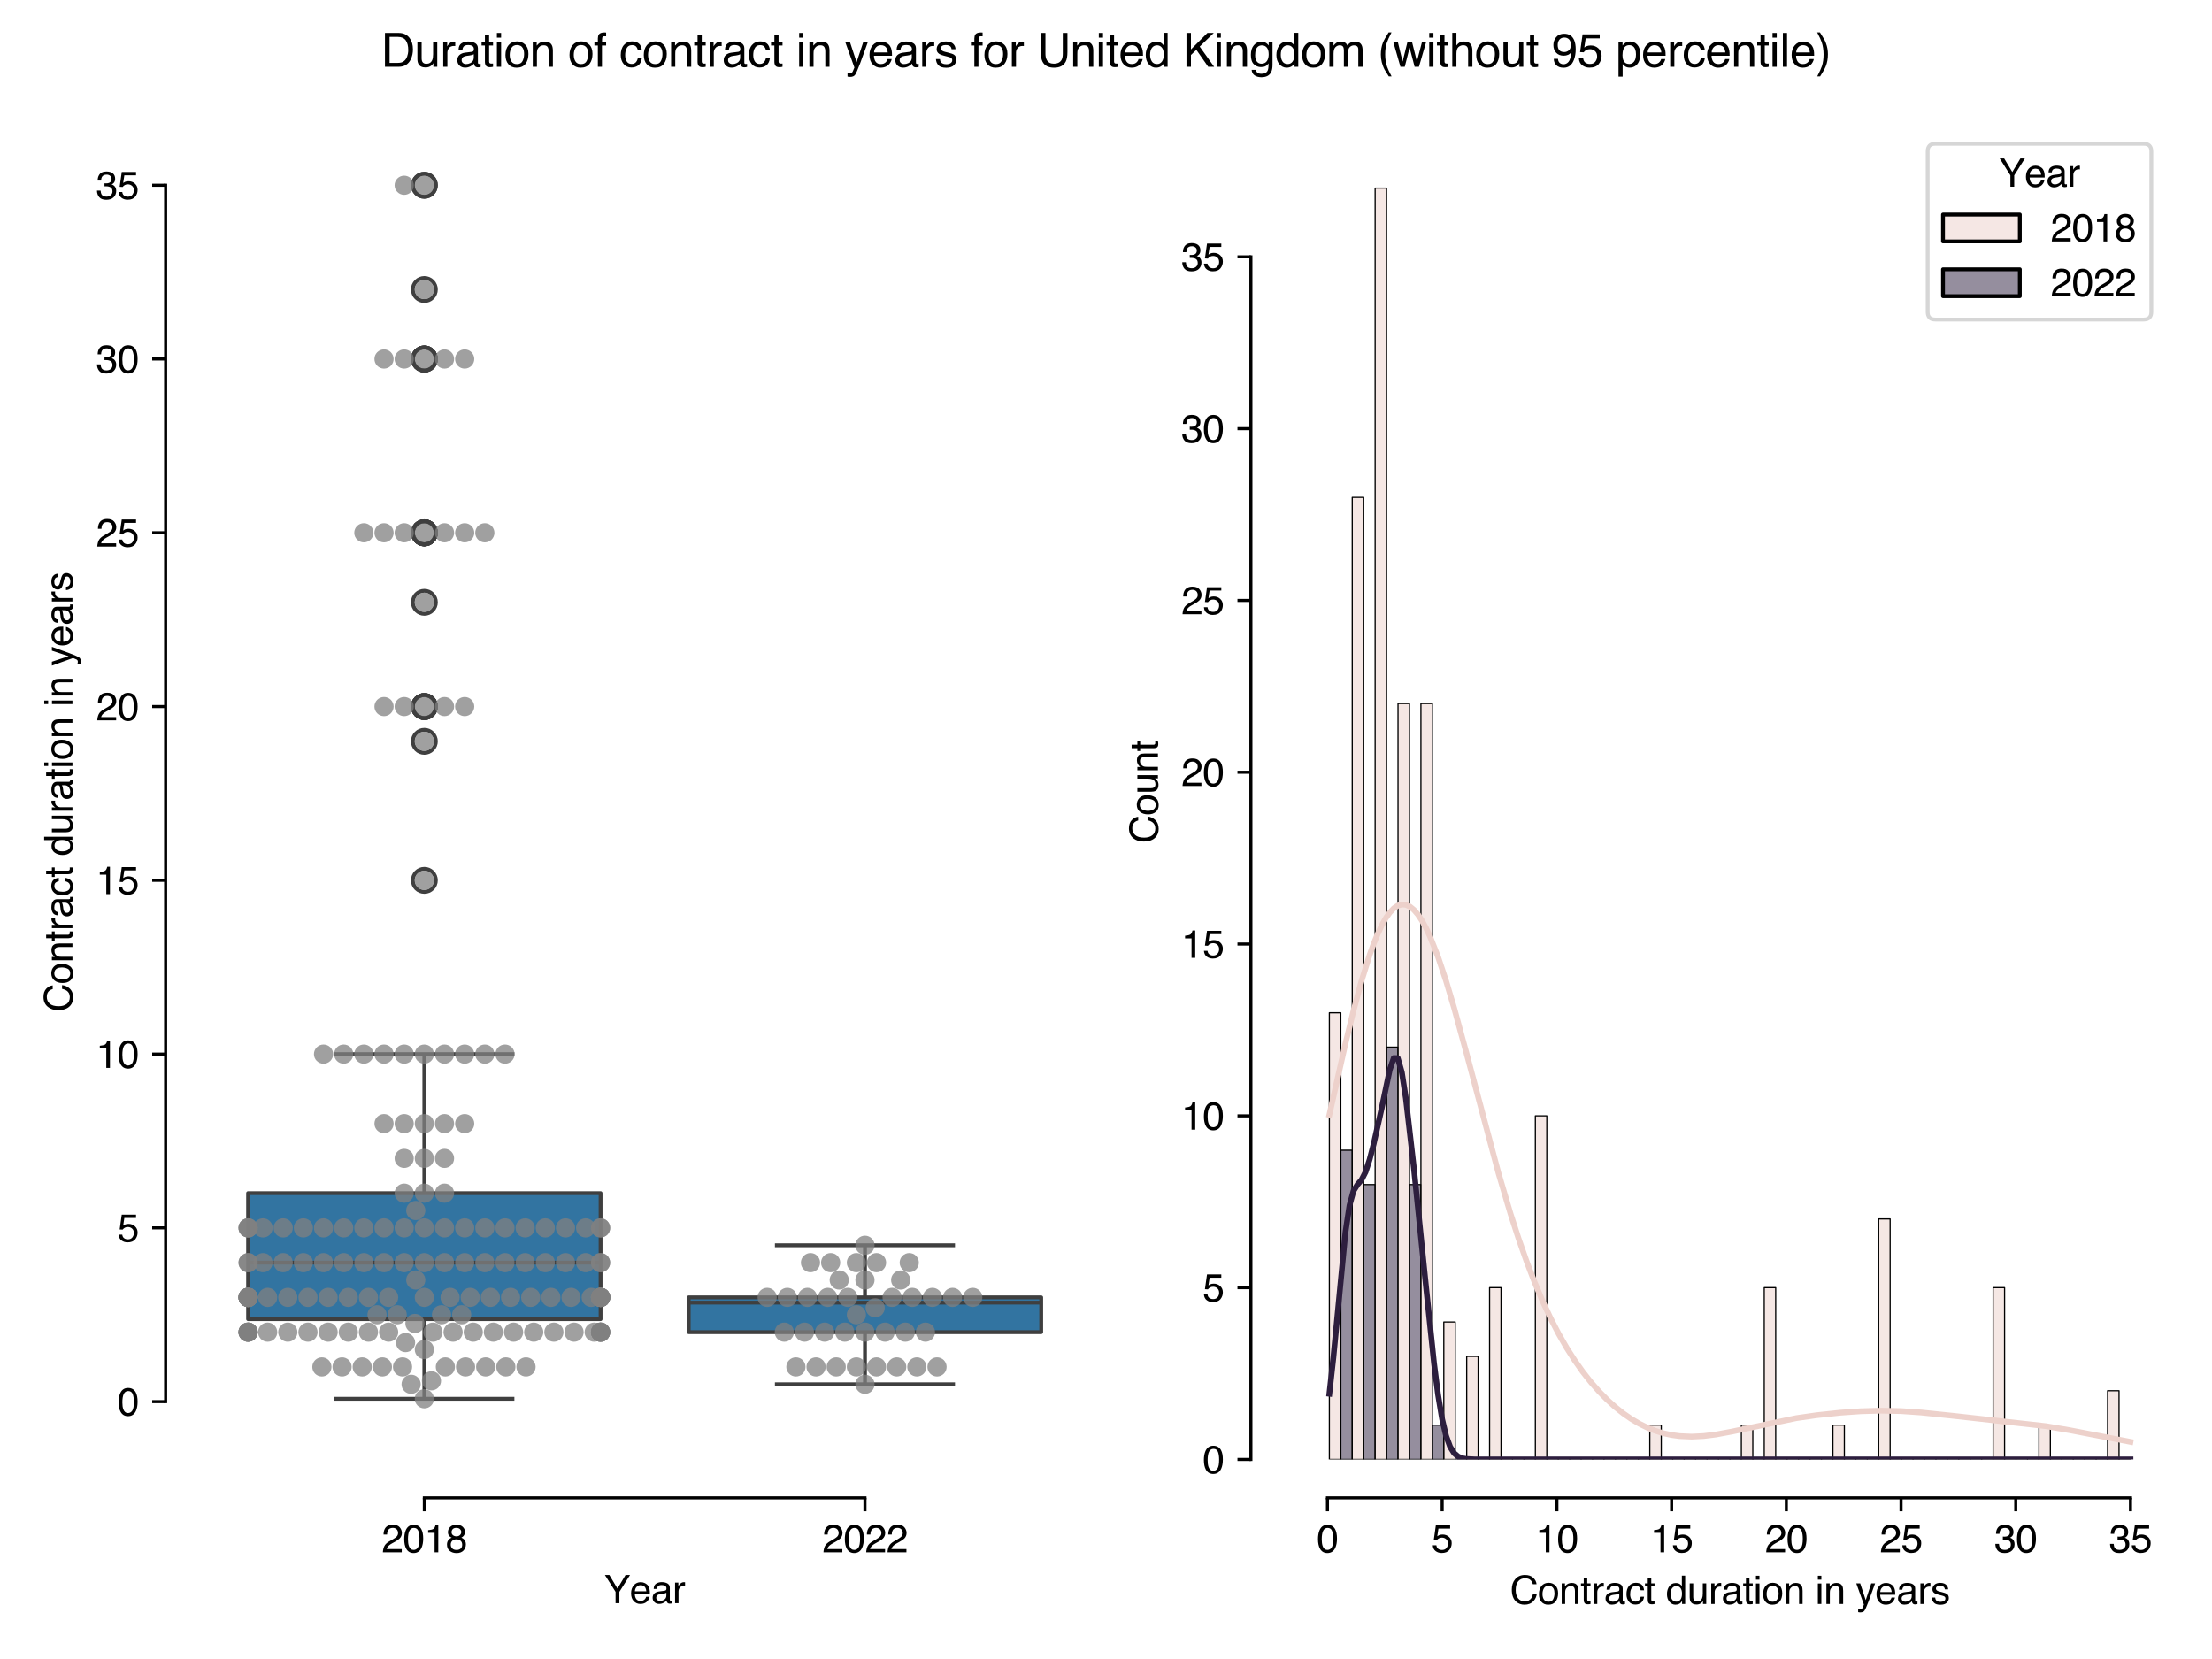 <?xml version="1.0" encoding="utf-8" standalone="no"?>
<!DOCTYPE svg PUBLIC "-//W3C//DTD SVG 1.1//EN"
  "http://www.w3.org/Graphics/SVG/1.1/DTD/svg11.dtd">
<svg xmlns:xlink="http://www.w3.org/1999/xlink" width="576pt" height="432pt" viewBox="0 0 576 432" xmlns="http://www.w3.org/2000/svg" version="1.1">
 <defs>
  <style type="text/css">*{stroke-linejoin: round; stroke-linecap: butt}</style>
 </defs>
 <g id="figure_1">
  <g id="patch_1">
   <path d="M 0 432 
L 576 432 
L 576 0 
L 0 0 
z
" style="fill: #ffffff"/>
  </g>
  <g id="axes_1">
   <g id="patch_2">
    <path d="M 53.13 380.04 
L 282.6 380.04 
L 282.6 32.434 
L 53.13 32.434 
z
" style="fill: #ffffff"/>
   </g>
   <g id="matplotlib.axis_1">
    <g id="xtick_1">
     <g id="line2d_1">
      <defs>
       <path id="m4c99cd72f3" d="M 0 0 
L 0 3.5 
" style="stroke: #000000; stroke-width: 0.8"/>
      </defs>
      <g>
       <use xlink:href="#m4c99cd72f3" x="110.498" y="390.04" style="stroke: #000000; stroke-width: 0.8"/>
      </g>
     </g>
     <g id="text_1">
      <!-- 2018 -->
      <g transform="translate(99.376 404.213) scale(0.1 -0.1)">
       <defs>
        <path id="Helvetica-32" d="M 200 0 
Q 231 578 439 1006 
Q 647 1434 1250 1784 
L 1850 2131 
Q 2253 2366 2416 2531 
Q 2672 2791 2672 3125 
Q 2672 3516 2437 3745 
Q 2203 3975 1813 3975 
Q 1234 3975 1013 3538 
Q 894 3303 881 2888 
L 309 2888 
Q 319 3472 525 3841 
Q 891 4491 1816 4491 
Q 2584 4491 2939 4075 
Q 3294 3659 3294 3150 
Q 3294 2613 2916 2231 
Q 2697 2009 2131 1694 
L 1703 1456 
Q 1397 1288 1222 1134 
Q 909 863 828 531 
L 3272 531 
L 3272 0 
L 200 0 
z
" transform="scale(0.016)"/>
        <path id="Helvetica-30" d="M 1731 4475 
Q 2600 4475 2988 3759 
Q 3288 3206 3288 2244 
Q 3288 1331 3016 734 
Q 2622 -122 1728 -122 
Q 922 -122 528 578 
Q 200 1163 200 2147 
Q 200 2909 397 3456 
Q 766 4475 1731 4475 
z
M 1725 391 
Q 2163 391 2422 778 
Q 2681 1166 2681 2222 
Q 2681 2984 2493 3476 
Q 2306 3969 1766 3969 
Q 1269 3969 1039 3501 
Q 809 3034 809 2125 
Q 809 1441 956 1025 
Q 1181 391 1725 391 
z
" transform="scale(0.016)"/>
        <path id="Helvetica-31" d="M 613 3169 
L 613 3600 
Q 1222 3659 1462 3798 
Q 1703 3938 1822 4456 
L 2266 4456 
L 2266 0 
L 1666 0 
L 1666 3169 
L 613 3169 
z
" transform="scale(0.016)"/>
        <path id="Helvetica-38" d="M 1741 2600 
Q 2113 2600 2322 2808 
Q 2531 3016 2531 3303 
Q 2531 3553 2331 3762 
Q 2131 3972 1722 3972 
Q 1316 3972 1134 3762 
Q 953 3553 953 3272 
Q 953 2956 1187 2778 
Q 1422 2600 1741 2600 
z
M 1775 384 
Q 2166 384 2423 595 
Q 2681 806 2681 1225 
Q 2681 1659 2415 1884 
Q 2150 2109 1734 2109 
Q 1331 2109 1076 1879 
Q 822 1650 822 1244 
Q 822 894 1055 639 
Q 1288 384 1775 384 
z
M 975 2384 
Q 741 2484 609 2619 
Q 363 2869 363 3269 
Q 363 3769 725 4128 
Q 1088 4488 1753 4488 
Q 2397 4488 2762 4148 
Q 3128 3809 3128 3356 
Q 3128 2938 2916 2678 
Q 2797 2531 2547 2391 
Q 2825 2263 2984 2097 
Q 3281 1784 3281 1284 
Q 3281 694 2884 283 
Q 2488 -128 1763 -128 
Q 1109 -128 657 226 
Q 206 581 206 1256 
Q 206 1653 400 1942 
Q 594 2231 975 2384 
z
" transform="scale(0.016)"/>
       </defs>
       <use xlink:href="#Helvetica-32"/>
       <use xlink:href="#Helvetica-30" x="55.615"/>
       <use xlink:href="#Helvetica-31" x="111.23"/>
       <use xlink:href="#Helvetica-38" x="166.846"/>
      </g>
     </g>
    </g>
    <g id="xtick_2">
     <g id="line2d_2">
      <g>
       <use xlink:href="#m4c99cd72f3" x="225.232" y="390.04" style="stroke: #000000; stroke-width: 0.8"/>
      </g>
     </g>
     <g id="text_2">
      <!-- 2022 -->
      <g transform="translate(214.111 404.213) scale(0.1 -0.1)">
       <use xlink:href="#Helvetica-32"/>
       <use xlink:href="#Helvetica-30" x="55.615"/>
       <use xlink:href="#Helvetica-32" x="111.23"/>
       <use xlink:href="#Helvetica-32" x="166.846"/>
      </g>
     </g>
    </g>
    <g id="text_3">
     <!-- Year -->
     <g transform="translate(157.304 417.471) scale(0.1 -0.1)">
      <defs>
       <path id="Helvetica-59" d="M 131 4591 
L 856 4591 
L 2175 2384 
L 3494 4591 
L 4222 4591 
L 2488 1850 
L 2488 0 
L 1866 0 
L 1866 1850 
L 131 4591 
z
M 2184 4591 
L 2184 4591 
z
" transform="scale(0.016)"/>
       <path id="Helvetica-65" d="M 1806 3422 
Q 2163 3422 2497 3255 
Q 2831 3088 3006 2822 
Q 3175 2569 3231 2231 
Q 3281 2000 3281 1494 
L 828 1494 
Q 844 984 1069 676 
Q 1294 369 1766 369 
Q 2206 369 2469 659 
Q 2619 828 2681 1050 
L 3234 1050 
Q 3213 866 3089 639 
Q 2966 413 2813 269 
Q 2556 19 2178 -69 
Q 1975 -119 1719 -119 
Q 1094 -119 659 336 
Q 225 791 225 1609 
Q 225 2416 662 2919 
Q 1100 3422 1806 3422 
z
M 2703 1941 
Q 2669 2306 2544 2525 
Q 2313 2931 1772 2931 
Q 1384 2931 1121 2651 
Q 859 2372 844 1941 
L 2703 1941 
z
M 1753 3428 
L 1753 3428 
z
" transform="scale(0.016)"/>
       <path id="Helvetica-61" d="M 844 891 
Q 844 647 1022 506 
Q 1200 366 1444 366 
Q 1741 366 2019 503 
Q 2488 731 2488 1250 
L 2488 1703 
Q 2384 1638 2221 1594 
Q 2059 1550 1903 1531 
L 1563 1488 
Q 1256 1447 1103 1359 
Q 844 1213 844 891 
z
M 2206 2028 
Q 2400 2053 2466 2191 
Q 2503 2266 2503 2406 
Q 2503 2694 2298 2823 
Q 2094 2953 1713 2953 
Q 1272 2953 1088 2716 
Q 984 2584 953 2325 
L 428 2325 
Q 444 2944 830 3186 
Q 1216 3428 1725 3428 
Q 2316 3428 2684 3203 
Q 3050 2978 3050 2503 
L 3050 575 
Q 3050 488 3086 434 
Q 3122 381 3238 381 
Q 3275 381 3322 386 
Q 3369 391 3422 400 
L 3422 -16 
Q 3291 -53 3222 -62 
Q 3153 -72 3034 -72 
Q 2744 -72 2613 134 
Q 2544 244 2516 444 
Q 2344 219 2022 53 
Q 1700 -113 1313 -113 
Q 847 -113 551 170 
Q 256 453 256 878 
Q 256 1344 547 1600 
Q 838 1856 1309 1916 
L 2206 2028 
z
M 1741 3428 
L 1741 3428 
z
" transform="scale(0.016)"/>
       <path id="Helvetica-72" d="M 428 3347 
L 963 3347 
L 963 2769 
Q 1028 2938 1284 3180 
Q 1541 3422 1875 3422 
Q 1891 3422 1928 3419 
Q 1966 3416 2056 3406 
L 2056 2813 
Q 2006 2822 1964 2825 
Q 1922 2828 1872 2828 
Q 1447 2828 1219 2554 
Q 991 2281 991 1925 
L 991 0 
L 428 0 
L 428 3347 
z
" transform="scale(0.016)"/>
      </defs>
      <use xlink:href="#Helvetica-59"/>
      <use xlink:href="#Helvetica-65" x="66.699"/>
      <use xlink:href="#Helvetica-61" x="122.314"/>
      <use xlink:href="#Helvetica-72" x="177.93"/>
     </g>
    </g>
   </g>
   <g id="matplotlib.axis_2">
    <g id="ytick_1">
     <g id="line2d_3">
      <defs>
       <path id="m8e343aef83" d="M 0 0 
L -3.5 0 
" style="stroke: #000000; stroke-width: 0.8"/>
      </defs>
      <g>
       <use xlink:href="#m8e343aef83" x="43.13" y="364.991" style="stroke: #000000; stroke-width: 0.8"/>
      </g>
     </g>
     <g id="text_4">
      <!-- 0 -->
      <g transform="translate(30.569 368.578) scale(0.1 -0.1)">
       <use xlink:href="#Helvetica-30"/>
      </g>
     </g>
    </g>
    <g id="ytick_2">
     <g id="line2d_4">
      <g>
       <use xlink:href="#m8e343aef83" x="43.13" y="319.74" style="stroke: #000000; stroke-width: 0.8"/>
      </g>
     </g>
     <g id="text_5">
      <!-- 5 -->
      <g transform="translate(30.569 323.327) scale(0.1 -0.1)">
       <defs>
        <path id="Helvetica-35" d="M 791 1141 
Q 847 659 1238 475 
Q 1438 381 1700 381 
Q 2200 381 2440 700 
Q 2681 1019 2681 1406 
Q 2681 1875 2395 2131 
Q 2109 2388 1709 2388 
Q 1419 2388 1211 2275 
Q 1003 2163 856 1963 
L 369 1991 
L 709 4400 
L 3034 4400 
L 3034 3856 
L 1131 3856 
L 941 2613 
Q 1097 2731 1238 2791 
Q 1488 2894 1816 2894 
Q 2431 2894 2859 2497 
Q 3288 2100 3288 1491 
Q 3288 856 2895 371 
Q 2503 -113 1644 -113 
Q 1097 -113 676 195 
Q 256 503 206 1141 
L 791 1141 
z
" transform="scale(0.016)"/>
       </defs>
       <use xlink:href="#Helvetica-35"/>
      </g>
     </g>
    </g>
    <g id="ytick_3">
     <g id="line2d_5">
      <g>
       <use xlink:href="#m8e343aef83" x="43.13" y="274.489" style="stroke: #000000; stroke-width: 0.8"/>
      </g>
     </g>
     <g id="text_6">
      <!-- 10 -->
      <g transform="translate(25.008 278.076) scale(0.1 -0.1)">
       <use xlink:href="#Helvetica-31"/>
       <use xlink:href="#Helvetica-30" x="55.615"/>
      </g>
     </g>
    </g>
    <g id="ytick_4">
     <g id="line2d_6">
      <g>
       <use xlink:href="#m8e343aef83" x="43.13" y="229.238" style="stroke: #000000; stroke-width: 0.8"/>
      </g>
     </g>
     <g id="text_7">
      <!-- 15 -->
      <g transform="translate(25.008 232.825) scale(0.1 -0.1)">
       <use xlink:href="#Helvetica-31"/>
       <use xlink:href="#Helvetica-35" x="55.615"/>
      </g>
     </g>
    </g>
    <g id="ytick_5">
     <g id="line2d_7">
      <g>
       <use xlink:href="#m8e343aef83" x="43.13" y="183.987" style="stroke: #000000; stroke-width: 0.8"/>
      </g>
     </g>
     <g id="text_8">
      <!-- 20 -->
      <g transform="translate(25.008 187.574) scale(0.1 -0.1)">
       <use xlink:href="#Helvetica-32"/>
       <use xlink:href="#Helvetica-30" x="55.615"/>
      </g>
     </g>
    </g>
    <g id="ytick_6">
     <g id="line2d_8">
      <g>
       <use xlink:href="#m8e343aef83" x="43.13" y="138.736" style="stroke: #000000; stroke-width: 0.8"/>
      </g>
     </g>
     <g id="text_9">
      <!-- 25 -->
      <g transform="translate(25.008 142.323) scale(0.1 -0.1)">
       <use xlink:href="#Helvetica-32"/>
       <use xlink:href="#Helvetica-35" x="55.615"/>
      </g>
     </g>
    </g>
    <g id="ytick_7">
     <g id="line2d_9">
      <g>
       <use xlink:href="#m8e343aef83" x="43.13" y="93.485" style="stroke: #000000; stroke-width: 0.8"/>
      </g>
     </g>
     <g id="text_10">
      <!-- 30 -->
      <g transform="translate(25.008 97.072) scale(0.1 -0.1)">
       <defs>
        <path id="Helvetica-33" d="M 1663 -122 
Q 869 -122 511 314 
Q 153 750 153 1375 
L 741 1375 
Q 778 941 903 744 
Q 1122 391 1694 391 
Q 2138 391 2406 628 
Q 2675 866 2675 1241 
Q 2675 1703 2392 1887 
Q 2109 2072 1606 2072 
Q 1550 2072 1492 2070 
Q 1434 2069 1375 2066 
L 1375 2563 
Q 1463 2553 1522 2550 
Q 1581 2547 1650 2547 
Q 1966 2547 2169 2647 
Q 2525 2822 2525 3272 
Q 2525 3606 2287 3787 
Q 2050 3969 1734 3969 
Q 1172 3969 956 3594 
Q 838 3388 822 3006 
L 266 3006 
Q 266 3506 466 3856 
Q 809 4481 1675 4481 
Q 2359 4481 2734 4176 
Q 3109 3872 3109 3294 
Q 3109 2881 2888 2625 
Q 2750 2466 2531 2375 
Q 2884 2278 3082 2001 
Q 3281 1725 3281 1325 
Q 3281 684 2859 281 
Q 2438 -122 1663 -122 
z
" transform="scale(0.016)"/>
       </defs>
       <use xlink:href="#Helvetica-33"/>
       <use xlink:href="#Helvetica-30" x="55.615"/>
      </g>
     </g>
    </g>
    <g id="ytick_8">
     <g id="line2d_10">
      <g>
       <use xlink:href="#m8e343aef83" x="43.13" y="48.234" style="stroke: #000000; stroke-width: 0.8"/>
      </g>
     </g>
     <g id="text_11">
      <!-- 35 -->
      <g transform="translate(25.008 51.821) scale(0.1 -0.1)">
       <use xlink:href="#Helvetica-33"/>
       <use xlink:href="#Helvetica-35" x="55.615"/>
      </g>
     </g>
    </g>
    <g id="text_12">
     <!-- Contract duration in years -->
     <g transform="translate(18.864 263.484) rotate(-90) scale(0.1 -0.1)">
      <defs>
       <path id="Helvetica-43" d="M 2422 4716 
Q 3294 4716 3775 4256 
Q 4256 3797 4309 3213 
L 3703 3213 
Q 3600 3656 3292 3915 
Q 2984 4175 2428 4175 
Q 1750 4175 1333 3698 
Q 916 3222 916 2238 
Q 916 1431 1292 929 
Q 1669 428 2416 428 
Q 3103 428 3463 956 
Q 3653 1234 3747 1688 
L 4353 1688 
Q 4272 963 3816 472 
Q 3269 -119 2341 -119 
Q 1541 -119 997 366 
Q 281 1006 281 2344 
Q 281 3359 819 4009 
Q 1400 4716 2422 4716 
z
M 2297 4716 
L 2297 4716 
z
" transform="scale(0.016)"/>
       <path id="Helvetica-6f" d="M 1741 363 
Q 2300 363 2508 786 
Q 2716 1209 2716 1728 
Q 2716 2197 2566 2491 
Q 2328 2953 1747 2953 
Q 1231 2953 997 2559 
Q 763 2166 763 1609 
Q 763 1075 997 719 
Q 1231 363 1741 363 
z
M 1763 3444 
Q 2409 3444 2856 3012 
Q 3303 2581 3303 1744 
Q 3303 934 2909 406 
Q 2516 -122 1688 -122 
Q 997 -122 590 345 
Q 184 813 184 1600 
Q 184 2444 612 2944 
Q 1041 3444 1763 3444 
z
M 1744 3428 
L 1744 3428 
z
" transform="scale(0.016)"/>
       <path id="Helvetica-6e" d="M 413 3347 
L 947 3347 
L 947 2872 
Q 1184 3166 1450 3294 
Q 1716 3422 2041 3422 
Q 2753 3422 3003 2925 
Q 3141 2653 3141 2147 
L 3141 0 
L 2569 0 
L 2569 2109 
Q 2569 2416 2478 2603 
Q 2328 2916 1934 2916 
Q 1734 2916 1606 2875 
Q 1375 2806 1200 2600 
Q 1059 2434 1017 2257 
Q 975 2081 975 1753 
L 975 0 
L 413 0 
L 413 3347 
z
M 1734 3428 
L 1734 3428 
z
" transform="scale(0.016)"/>
       <path id="Helvetica-74" d="M 525 4281 
L 1094 4281 
L 1094 3347 
L 1628 3347 
L 1628 2888 
L 1094 2888 
L 1094 703 
Q 1094 528 1213 469 
Q 1278 434 1431 434 
Q 1472 434 1519 436 
Q 1566 438 1628 444 
L 1628 0 
Q 1531 -28 1426 -40 
Q 1322 -53 1200 -53 
Q 806 -53 665 148 
Q 525 350 525 672 
L 525 2888 
L 72 2888 
L 72 3347 
L 525 3347 
L 525 4281 
z
" transform="scale(0.016)"/>
       <path id="Helvetica-63" d="M 1703 3444 
Q 2269 3444 2623 3169 
Q 2978 2894 3050 2222 
L 2503 2222 
Q 2453 2531 2275 2736 
Q 2097 2941 1703 2941 
Q 1166 2941 934 2416 
Q 784 2075 784 1575 
Q 784 1072 996 728 
Q 1209 384 1666 384 
Q 2016 384 2220 598 
Q 2425 813 2503 1184 
L 3050 1184 
Q 2956 519 2581 211 
Q 2206 -97 1622 -97 
Q 966 -97 575 383 
Q 184 863 184 1581 
Q 184 2463 612 2953 
Q 1041 3444 1703 3444 
z
M 1616 3428 
L 1616 3428 
z
" transform="scale(0.016)"/>
       <path id="Helvetica-20" transform="scale(0.016)"/>
       <path id="Helvetica-64" d="M 769 1634 
Q 769 1097 997 734 
Q 1225 372 1728 372 
Q 2119 372 2370 708 
Q 2622 1044 2622 1672 
Q 2622 2306 2362 2611 
Q 2103 2916 1722 2916 
Q 1297 2916 1033 2591 
Q 769 2266 769 1634 
z
M 1616 3406 
Q 2000 3406 2259 3244 
Q 2409 3150 2600 2916 
L 2600 4606 
L 3141 4606 
L 3141 0 
L 2634 0 
L 2634 466 
Q 2438 156 2169 18 
Q 1900 -119 1553 -119 
Q 994 -119 584 351 
Q 175 822 175 1603 
Q 175 2334 548 2870 
Q 922 3406 1616 3406 
z
" transform="scale(0.016)"/>
       <path id="Helvetica-75" d="M 975 3347 
L 975 1125 
Q 975 869 1056 706 
Q 1206 406 1616 406 
Q 2203 406 2416 931 
Q 2531 1213 2531 1703 
L 2531 3347 
L 3094 3347 
L 3094 0 
L 2563 0 
L 2569 494 
Q 2459 303 2297 172 
Q 1975 -91 1516 -91 
Q 800 -91 541 388 
Q 400 644 400 1072 
L 400 3347 
L 975 3347 
z
M 1747 3428 
L 1747 3428 
z
" transform="scale(0.016)"/>
       <path id="Helvetica-69" d="M 413 3331 
L 984 3331 
L 984 0 
L 413 0 
L 413 3331 
z
M 413 4591 
L 984 4591 
L 984 3953 
L 413 3953 
L 413 4591 
z
" transform="scale(0.016)"/>
       <path id="Helvetica-79" d="M 2503 3347 
L 3125 3347 
Q 3006 3025 2597 1878 
Q 2291 1016 2084 472 
Q 1597 -809 1397 -1090 
Q 1197 -1372 709 -1372 
Q 591 -1372 527 -1362 
Q 463 -1353 369 -1328 
L 369 -816 
Q 516 -856 581 -865 
Q 647 -875 697 -875 
Q 853 -875 926 -823 
Q 1000 -772 1050 -697 
Q 1066 -672 1162 -440 
Q 1259 -209 1303 -97 
L 66 3347 
L 703 3347 
L 1600 622 
L 2503 3347 
z
M 1597 3428 
L 1597 3428 
z
" transform="scale(0.016)"/>
       <path id="Helvetica-73" d="M 747 1050 
Q 772 769 888 619 
Q 1100 347 1625 347 
Q 1938 347 2175 483 
Q 2413 619 2413 903 
Q 2413 1119 2222 1231 
Q 2100 1300 1741 1391 
L 1294 1503 
Q 866 1609 663 1741 
Q 300 1969 300 2372 
Q 300 2847 642 3140 
Q 984 3434 1563 3434 
Q 2319 3434 2653 2991 
Q 2863 2709 2856 2384 
L 2325 2384 
Q 2309 2575 2191 2731 
Q 1997 2953 1519 2953 
Q 1200 2953 1036 2831 
Q 872 2709 872 2509 
Q 872 2291 1088 2159 
Q 1213 2081 1456 2022 
L 1828 1931 
Q 2434 1784 2641 1647 
Q 2969 1431 2969 969 
Q 2969 522 2630 197 
Q 2291 -128 1597 -128 
Q 850 -128 539 211 
Q 228 550 206 1050 
L 747 1050 
z
M 1578 3428 
L 1578 3428 
z
" transform="scale(0.016)"/>
      </defs>
      <use xlink:href="#Helvetica-43"/>
      <use xlink:href="#Helvetica-6f" x="72.217"/>
      <use xlink:href="#Helvetica-6e" x="127.832"/>
      <use xlink:href="#Helvetica-74" x="183.447"/>
      <use xlink:href="#Helvetica-72" x="211.23"/>
      <use xlink:href="#Helvetica-61" x="244.531"/>
      <use xlink:href="#Helvetica-63" x="300.146"/>
      <use xlink:href="#Helvetica-74" x="350.146"/>
      <use xlink:href="#Helvetica-20" x="377.93"/>
      <use xlink:href="#Helvetica-64" x="405.713"/>
      <use xlink:href="#Helvetica-75" x="461.328"/>
      <use xlink:href="#Helvetica-72" x="516.943"/>
      <use xlink:href="#Helvetica-61" x="550.244"/>
      <use xlink:href="#Helvetica-74" x="605.859"/>
      <use xlink:href="#Helvetica-69" x="633.643"/>
      <use xlink:href="#Helvetica-6f" x="655.859"/>
      <use xlink:href="#Helvetica-6e" x="711.475"/>
      <use xlink:href="#Helvetica-20" x="767.09"/>
      <use xlink:href="#Helvetica-69" x="794.873"/>
      <use xlink:href="#Helvetica-6e" x="817.09"/>
      <use xlink:href="#Helvetica-20" x="872.705"/>
      <use xlink:href="#Helvetica-79" x="900.488"/>
      <use xlink:href="#Helvetica-65" x="950.488"/>
      <use xlink:href="#Helvetica-61" x="1006.104"/>
      <use xlink:href="#Helvetica-72" x="1061.719"/>
      <use xlink:href="#Helvetica-73" x="1095.02"/>
     </g>
    </g>
   </g>
   <g id="patch_3">
    <path d="M 64.603 343.497 
L 156.392 343.497 
L 156.392 310.69 
L 64.603 310.69 
L 64.603 343.497 
z
" clip-path="url(#p7f18f134fa)" style="fill: #3274a1; stroke: #3f3f3f; stroke-linejoin: miter"/>
   </g>
   <g id="line2d_11">
    <path d="M 110.498 343.497 
L 110.498 364.24 
" clip-path="url(#p7f18f134fa)" style="fill: none; stroke: #3f3f3f"/>
   </g>
   <g id="line2d_12">
    <path d="M 110.498 310.69 
L 110.498 274.489 
" clip-path="url(#p7f18f134fa)" style="fill: none; stroke: #3f3f3f"/>
   </g>
   <g id="line2d_13">
    <path d="M 87.55 364.24 
L 133.445 364.24 
" clip-path="url(#p7f18f134fa)" style="fill: none; stroke: #3f3f3f; stroke-linecap: square"/>
   </g>
   <g id="line2d_14">
    <path d="M 87.55 274.489 
L 133.445 274.489 
" clip-path="url(#p7f18f134fa)" style="fill: none; stroke: #3f3f3f; stroke-linecap: square"/>
   </g>
   <g id="line2d_15">
    <defs>
     <path id="m349b976f44" d="M 0 3 
C 0.796 3 1.559 2.684 2.121 2.121 
C 2.684 1.559 3 0.796 3 0 
C 3 -0.796 2.684 -1.559 2.121 -2.121 
C 1.559 -2.684 0.796 -3 0 -3 
C -0.796 -3 -1.559 -2.684 -2.121 -2.121 
C -2.684 -1.559 -3 -0.796 -3 0 
C -3 0.796 -2.684 1.559 -2.121 2.121 
C -1.559 2.684 -0.796 3 0 3 
z
" style="stroke: #3f3f3f"/>
    </defs>
    <g clip-path="url(#p7f18f134fa)">
     <use xlink:href="#m349b976f44" x="110.498" y="48.234" style="fill-opacity: 0; stroke: #3f3f3f"/>
     <use xlink:href="#m349b976f44" x="110.498" y="48.234" style="fill-opacity: 0; stroke: #3f3f3f"/>
     <use xlink:href="#m349b976f44" x="110.498" y="183.987" style="fill-opacity: 0; stroke: #3f3f3f"/>
     <use xlink:href="#m349b976f44" x="110.498" y="138.736" style="fill-opacity: 0; stroke: #3f3f3f"/>
     <use xlink:href="#m349b976f44" x="110.498" y="138.736" style="fill-opacity: 0; stroke: #3f3f3f"/>
     <use xlink:href="#m349b976f44" x="110.498" y="93.485" style="fill-opacity: 0; stroke: #3f3f3f"/>
     <use xlink:href="#m349b976f44" x="110.498" y="75.385" style="fill-opacity: 0; stroke: #3f3f3f"/>
     <use xlink:href="#m349b976f44" x="110.498" y="183.987" style="fill-opacity: 0; stroke: #3f3f3f"/>
     <use xlink:href="#m349b976f44" x="110.498" y="193.037" style="fill-opacity: 0; stroke: #3f3f3f"/>
     <use xlink:href="#m349b976f44" x="110.498" y="138.736" style="fill-opacity: 0; stroke: #3f3f3f"/>
     <use xlink:href="#m349b976f44" x="110.498" y="138.736" style="fill-opacity: 0; stroke: #3f3f3f"/>
     <use xlink:href="#m349b976f44" x="110.498" y="229.238" style="fill-opacity: 0; stroke: #3f3f3f"/>
     <use xlink:href="#m349b976f44" x="110.498" y="93.485" style="fill-opacity: 0; stroke: #3f3f3f"/>
     <use xlink:href="#m349b976f44" x="110.498" y="183.987" style="fill-opacity: 0; stroke: #3f3f3f"/>
     <use xlink:href="#m349b976f44" x="110.498" y="183.987" style="fill-opacity: 0; stroke: #3f3f3f"/>
     <use xlink:href="#m349b976f44" x="110.498" y="138.736" style="fill-opacity: 0; stroke: #3f3f3f"/>
     <use xlink:href="#m349b976f44" x="110.498" y="138.736" style="fill-opacity: 0; stroke: #3f3f3f"/>
     <use xlink:href="#m349b976f44" x="110.498" y="156.836" style="fill-opacity: 0; stroke: #3f3f3f"/>
     <use xlink:href="#m349b976f44" x="110.498" y="93.485" style="fill-opacity: 0; stroke: #3f3f3f"/>
     <use xlink:href="#m349b976f44" x="110.498" y="93.485" style="fill-opacity: 0; stroke: #3f3f3f"/>
     <use xlink:href="#m349b976f44" x="110.498" y="138.736" style="fill-opacity: 0; stroke: #3f3f3f"/>
     <use xlink:href="#m349b976f44" x="110.498" y="183.987" style="fill-opacity: 0; stroke: #3f3f3f"/>
     <use xlink:href="#m349b976f44" x="110.498" y="93.485" style="fill-opacity: 0; stroke: #3f3f3f"/>
    </g>
   </g>
   <g id="patch_4">
    <path d="M 179.339 346.89 
L 271.127 346.89 
L 271.127 337.84 
L 179.339 337.84 
L 179.339 346.89 
z
" clip-path="url(#p7f18f134fa)" style="fill: #3274a1; stroke: #3f3f3f; stroke-linejoin: miter"/>
   </g>
   <g id="line2d_16">
    <path d="M 225.232 346.89 
L 225.232 360.466 
" clip-path="url(#p7f18f134fa)" style="fill: none; stroke: #3f3f3f"/>
   </g>
   <g id="line2d_17">
    <path d="M 225.232 337.84 
L 225.232 324.265 
" clip-path="url(#p7f18f134fa)" style="fill: none; stroke: #3f3f3f"/>
   </g>
   <g id="line2d_18">
    <path d="M 202.286 360.466 
L 248.179 360.466 
" clip-path="url(#p7f18f134fa)" style="fill: none; stroke: #3f3f3f; stroke-linecap: square"/>
   </g>
   <g id="line2d_19">
    <path d="M 202.286 324.265 
L 248.179 324.265 
" clip-path="url(#p7f18f134fa)" style="fill: none; stroke: #3f3f3f; stroke-linecap: square"/>
   </g>
   <g id="line2d_20"/>
   <g id="line2d_21">
    <path d="M 64.603 328.79 
L 156.392 328.79 
" clip-path="url(#p7f18f134fa)" style="fill: none; stroke: #3f3f3f"/>
   </g>
   <g id="line2d_22">
    <path d="M 179.339 339.198 
L 271.127 339.198 
" clip-path="url(#p7f18f134fa)" style="fill: none; stroke: #3f3f3f"/>
   </g>
   <g id="patch_5">
    <path d="M 43.13 364.991 
L 43.13 48.234 
" style="fill: none; stroke: #000000; stroke-width: 0.8; stroke-linejoin: miter; stroke-linecap: square"/>
   </g>
   <g id="patch_6">
    <path d="M 110.498 390.04 
L 225.232 390.04 
" style="fill: none; stroke: #000000; stroke-width: 0.8; stroke-linejoin: miter; stroke-linecap: square"/>
   </g>
   <g id="PathCollection_1">
    <defs>
     <path id="m7c0cf669a7" d="M 0 2.5 
C 0.663 2.5 1.299 2.237 1.768 1.768 
C 2.237 1.299 2.5 0.663 2.5 0 
C 2.5 -0.663 2.237 -1.299 1.768 -1.768 
C 1.299 -2.237 0.663 -2.5 0 -2.5 
C -0.663 -2.5 -1.299 -2.237 -1.768 -1.768 
C -2.237 -1.299 -2.5 -0.663 -2.5 0 
C -2.5 0.663 -2.237 1.299 -1.768 1.768 
C -1.299 2.237 -0.663 2.5 0 2.5 
z
"/>
    </defs>
    <g clip-path="url(#p7f18f134fa)">
     <use xlink:href="#m7c0cf669a7" x="156.392" y="346.89" style="fill: #808080; fill-opacity: 0.75"/>
     <use xlink:href="#m7c0cf669a7" x="64.603" y="337.84" style="fill: #808080; fill-opacity: 0.75"/>
     <use xlink:href="#m7c0cf669a7" x="115.748" y="319.74" style="fill: #808080; fill-opacity: 0.75"/>
     <use xlink:href="#m7c0cf669a7" x="110.498" y="48.234" style="fill: #808080; fill-opacity: 0.75"/>
     <use xlink:href="#m7c0cf669a7" x="156.392" y="346.89" style="fill: #808080; fill-opacity: 0.75"/>
     <use xlink:href="#m7c0cf669a7" x="115.748" y="310.69" style="fill: #808080; fill-opacity: 0.75"/>
     <use xlink:href="#m7c0cf669a7" x="110.498" y="319.74" style="fill: #808080; fill-opacity: 0.75"/>
     <use xlink:href="#m7c0cf669a7" x="105.248" y="48.234" style="fill: #808080; fill-opacity: 0.75"/>
     <use xlink:href="#m7c0cf669a7" x="64.603" y="337.84" style="fill: #808080; fill-opacity: 0.75"/>
     <use xlink:href="#m7c0cf669a7" x="99.998" y="319.74" style="fill: #808080; fill-opacity: 0.75"/>
     <use xlink:href="#m7c0cf669a7" x="64.603" y="346.89" style="fill: #808080; fill-opacity: 0.75"/>
     <use xlink:href="#m7c0cf669a7" x="64.603" y="346.89" style="fill: #808080; fill-opacity: 0.75"/>
     <use xlink:href="#m7c0cf669a7" x="115.748" y="183.987" style="fill: #808080; fill-opacity: 0.75"/>
     <use xlink:href="#m7c0cf669a7" x="115.748" y="328.79" style="fill: #808080; fill-opacity: 0.75"/>
     <use xlink:href="#m7c0cf669a7" x="120.998" y="138.736" style="fill: #808080; fill-opacity: 0.75"/>
     <use xlink:href="#m7c0cf669a7" x="115.748" y="301.64" style="fill: #808080; fill-opacity: 0.75"/>
     <use xlink:href="#m7c0cf669a7" x="99.998" y="138.736" style="fill: #808080; fill-opacity: 0.75"/>
     <use xlink:href="#m7c0cf669a7" x="156.392" y="346.89" style="fill: #808080; fill-opacity: 0.75"/>
     <use xlink:href="#m7c0cf669a7" x="64.603" y="328.79" style="fill: #808080; fill-opacity: 0.75"/>
     <use xlink:href="#m7c0cf669a7" x="80.195" y="337.84" style="fill: #808080; fill-opacity: 0.75"/>
     <use xlink:href="#m7c0cf669a7" x="105.248" y="93.485" style="fill: #808080; fill-opacity: 0.75"/>
     <use xlink:href="#m7c0cf669a7" x="68.498" y="328.79" style="fill: #808080; fill-opacity: 0.75"/>
     <use xlink:href="#m7c0cf669a7" x="127.697" y="337.84" style="fill: #808080; fill-opacity: 0.75"/>
     <use xlink:href="#m7c0cf669a7" x="156.392" y="346.89" style="fill: #808080; fill-opacity: 0.75"/>
     <use xlink:href="#m7c0cf669a7" x="94.32" y="355.941" style="fill: #808080; fill-opacity: 0.75"/>
     <use xlink:href="#m7c0cf669a7" x="64.603" y="337.84" style="fill: #808080; fill-opacity: 0.75"/>
     <use xlink:href="#m7c0cf669a7" x="64.603" y="337.84" style="fill: #808080; fill-opacity: 0.75"/>
     <use xlink:href="#m7c0cf669a7" x="64.603" y="346.89" style="fill: #808080; fill-opacity: 0.75"/>
     <use xlink:href="#m7c0cf669a7" x="112.348" y="359.561" style="fill: #808080; fill-opacity: 0.75"/>
     <use xlink:href="#m7c0cf669a7" x="64.603" y="337.84" style="fill: #808080; fill-opacity: 0.75"/>
     <use xlink:href="#m7c0cf669a7" x="105.248" y="274.489" style="fill: #808080; fill-opacity: 0.75"/>
     <use xlink:href="#m7c0cf669a7" x="107.054" y="360.466" style="fill: #808080; fill-opacity: 0.75"/>
     <use xlink:href="#m7c0cf669a7" x="108.264" y="333.315" style="fill: #808080; fill-opacity: 0.75"/>
     <use xlink:href="#m7c0cf669a7" x="110.498" y="310.69" style="fill: #808080; fill-opacity: 0.75"/>
     <use xlink:href="#m7c0cf669a7" x="64.603" y="346.89" style="fill: #808080; fill-opacity: 0.75"/>
     <use xlink:href="#m7c0cf669a7" x="144.231" y="346.89" style="fill: #808080; fill-opacity: 0.75"/>
     <use xlink:href="#m7c0cf669a7" x="156.392" y="319.74" style="fill: #808080; fill-opacity: 0.75"/>
     <use xlink:href="#m7c0cf669a7" x="123.231" y="346.89" style="fill: #808080; fill-opacity: 0.75"/>
     <use xlink:href="#m7c0cf669a7" x="156.392" y="337.84" style="fill: #808080; fill-opacity: 0.75"/>
     <use xlink:href="#m7c0cf669a7" x="110.498" y="75.385" style="fill: #808080; fill-opacity: 0.75"/>
     <use xlink:href="#m7c0cf669a7" x="120.998" y="292.589" style="fill: #808080; fill-opacity: 0.75"/>
     <use xlink:href="#m7c0cf669a7" x="64.603" y="337.84" style="fill: #808080; fill-opacity: 0.75"/>
     <use xlink:href="#m7c0cf669a7" x="156.392" y="337.84" style="fill: #808080; fill-opacity: 0.75"/>
     <use xlink:href="#m7c0cf669a7" x="156.392" y="337.84" style="fill: #808080; fill-opacity: 0.75"/>
     <use xlink:href="#m7c0cf669a7" x="99.998" y="292.589" style="fill: #808080; fill-opacity: 0.75"/>
     <use xlink:href="#m7c0cf669a7" x="73.748" y="319.74" style="fill: #808080; fill-opacity: 0.75"/>
     <use xlink:href="#m7c0cf669a7" x="112.731" y="346.89" style="fill: #808080; fill-opacity: 0.75"/>
     <use xlink:href="#m7c0cf669a7" x="64.603" y="328.79" style="fill: #808080; fill-opacity: 0.75"/>
     <use xlink:href="#m7c0cf669a7" x="95.945" y="346.89" style="fill: #808080; fill-opacity: 0.75"/>
     <use xlink:href="#m7c0cf669a7" x="117.981" y="346.89" style="fill: #808080; fill-opacity: 0.75"/>
     <use xlink:href="#m7c0cf669a7" x="136.748" y="319.74" style="fill: #808080; fill-opacity: 0.75"/>
     <use xlink:href="#m7c0cf669a7" x="141.998" y="319.74" style="fill: #808080; fill-opacity: 0.75"/>
     <use xlink:href="#m7c0cf669a7" x="152.498" y="319.74" style="fill: #808080; fill-opacity: 0.75"/>
     <use xlink:href="#m7c0cf669a7" x="98.178" y="342.365" style="fill: #808080; fill-opacity: 0.75"/>
     <use xlink:href="#m7c0cf669a7" x="101.195" y="346.89" style="fill: #808080; fill-opacity: 0.75"/>
     <use xlink:href="#m7c0cf669a7" x="105.248" y="183.987" style="fill: #808080; fill-opacity: 0.75"/>
     <use xlink:href="#m7c0cf669a7" x="131.498" y="274.489" style="fill: #808080; fill-opacity: 0.75"/>
     <use xlink:href="#m7c0cf669a7" x="110.498" y="193.037" style="fill: #808080; fill-opacity: 0.75"/>
     <use xlink:href="#m7c0cf669a7" x="105.248" y="301.64" style="fill: #808080; fill-opacity: 0.75"/>
     <use xlink:href="#m7c0cf669a7" x="115.748" y="138.736" style="fill: #808080; fill-opacity: 0.75"/>
     <use xlink:href="#m7c0cf669a7" x="156.392" y="337.84" style="fill: #808080; fill-opacity: 0.75"/>
     <use xlink:href="#m7c0cf669a7" x="64.603" y="319.74" style="fill: #808080; fill-opacity: 0.75"/>
     <use xlink:href="#m7c0cf669a7" x="89.07" y="355.941" style="fill: #808080; fill-opacity: 0.75"/>
     <use xlink:href="#m7c0cf669a7" x="120.998" y="274.489" style="fill: #808080; fill-opacity: 0.75"/>
     <use xlink:href="#m7c0cf669a7" x="108.049" y="344.628" style="fill: #808080; fill-opacity: 0.75"/>
     <use xlink:href="#m7c0cf669a7" x="117.197" y="337.84" style="fill: #808080; fill-opacity: 0.75"/>
     <use xlink:href="#m7c0cf669a7" x="99.998" y="274.489" style="fill: #808080; fill-opacity: 0.75"/>
     <use xlink:href="#m7c0cf669a7" x="101.195" y="337.84" style="fill: #808080; fill-opacity: 0.75"/>
     <use xlink:href="#m7c0cf669a7" x="94.748" y="138.736" style="fill: #808080; fill-opacity: 0.75"/>
     <use xlink:href="#m7c0cf669a7" x="95.945" y="337.84" style="fill: #808080; fill-opacity: 0.75"/>
     <use xlink:href="#m7c0cf669a7" x="128.481" y="346.89" style="fill: #808080; fill-opacity: 0.75"/>
     <use xlink:href="#m7c0cf669a7" x="110.498" y="229.238" style="fill: #808080; fill-opacity: 0.75"/>
     <use xlink:href="#m7c0cf669a7" x="147.248" y="328.79" style="fill: #808080; fill-opacity: 0.75"/>
     <use xlink:href="#m7c0cf669a7" x="156.392" y="346.89" style="fill: #808080; fill-opacity: 0.75"/>
     <use xlink:href="#m7c0cf669a7" x="136.748" y="328.79" style="fill: #808080; fill-opacity: 0.75"/>
     <use xlink:href="#m7c0cf669a7" x="90.695" y="337.84" style="fill: #808080; fill-opacity: 0.75"/>
     <use xlink:href="#m7c0cf669a7" x="110.498" y="292.589" style="fill: #808080; fill-opacity: 0.75"/>
     <use xlink:href="#m7c0cf669a7" x="133.731" y="346.89" style="fill: #808080; fill-opacity: 0.75"/>
     <use xlink:href="#m7c0cf669a7" x="156.392" y="328.79" style="fill: #808080; fill-opacity: 0.75"/>
     <use xlink:href="#m7c0cf669a7" x="64.603" y="319.74" style="fill: #808080; fill-opacity: 0.75"/>
     <use xlink:href="#m7c0cf669a7" x="68.498" y="319.74" style="fill: #808080; fill-opacity: 0.75"/>
     <use xlink:href="#m7c0cf669a7" x="120.998" y="93.485" style="fill: #808080; fill-opacity: 0.75"/>
     <use xlink:href="#m7c0cf669a7" x="156.392" y="328.79" style="fill: #808080; fill-opacity: 0.75"/>
     <use xlink:href="#m7c0cf669a7" x="84.248" y="319.74" style="fill: #808080; fill-opacity: 0.75"/>
     <use xlink:href="#m7c0cf669a7" x="138.981" y="346.89" style="fill: #808080; fill-opacity: 0.75"/>
     <use xlink:href="#m7c0cf669a7" x="78.998" y="319.74" style="fill: #808080; fill-opacity: 0.75"/>
     <use xlink:href="#m7c0cf669a7" x="84.248" y="274.489" style="fill: #808080; fill-opacity: 0.75"/>
     <use xlink:href="#m7c0cf669a7" x="80.195" y="346.89" style="fill: #808080; fill-opacity: 0.75"/>
     <use xlink:href="#m7c0cf669a7" x="110.498" y="274.489" style="fill: #808080; fill-opacity: 0.75"/>
     <use xlink:href="#m7c0cf669a7" x="90.695" y="346.89" style="fill: #808080; fill-opacity: 0.75"/>
     <use xlink:href="#m7c0cf669a7" x="147.248" y="319.74" style="fill: #808080; fill-opacity: 0.75"/>
     <use xlink:href="#m7c0cf669a7" x="148.697" y="337.84" style="fill: #808080; fill-opacity: 0.75"/>
     <use xlink:href="#m7c0cf669a7" x="136.97" y="355.941" style="fill: #808080; fill-opacity: 0.75"/>
     <use xlink:href="#m7c0cf669a7" x="69.695" y="337.84" style="fill: #808080; fill-opacity: 0.75"/>
     <use xlink:href="#m7c0cf669a7" x="120.998" y="183.987" style="fill: #808080; fill-opacity: 0.75"/>
     <use xlink:href="#m7c0cf669a7" x="94.748" y="274.489" style="fill: #808080; fill-opacity: 0.75"/>
     <use xlink:href="#m7c0cf669a7" x="99.998" y="183.987" style="fill: #808080; fill-opacity: 0.75"/>
     <use xlink:href="#m7c0cf669a7" x="85.445" y="337.84" style="fill: #808080; fill-opacity: 0.75"/>
     <use xlink:href="#m7c0cf669a7" x="103.428" y="342.365" style="fill: #808080; fill-opacity: 0.75"/>
     <use xlink:href="#m7c0cf669a7" x="143.447" y="337.84" style="fill: #808080; fill-opacity: 0.75"/>
     <use xlink:href="#m7c0cf669a7" x="74.945" y="346.89" style="fill: #808080; fill-opacity: 0.75"/>
     <use xlink:href="#m7c0cf669a7" x="110.498" y="328.79" style="fill: #808080; fill-opacity: 0.75"/>
     <use xlink:href="#m7c0cf669a7" x="83.82" y="355.941" style="fill: #808080; fill-opacity: 0.75"/>
     <use xlink:href="#m7c0cf669a7" x="64.603" y="319.74" style="fill: #808080; fill-opacity: 0.75"/>
     <use xlink:href="#m7c0cf669a7" x="126.248" y="274.489" style="fill: #808080; fill-opacity: 0.75"/>
     <use xlink:href="#m7c0cf669a7" x="156.392" y="319.74" style="fill: #808080; fill-opacity: 0.75"/>
     <use xlink:href="#m7c0cf669a7" x="89.498" y="274.489" style="fill: #808080; fill-opacity: 0.75"/>
     <use xlink:href="#m7c0cf669a7" x="120.214" y="342.365" style="fill: #808080; fill-opacity: 0.75"/>
     <use xlink:href="#m7c0cf669a7" x="156.392" y="337.84" style="fill: #808080; fill-opacity: 0.75"/>
     <use xlink:href="#m7c0cf669a7" x="115.748" y="274.489" style="fill: #808080; fill-opacity: 0.75"/>
     <use xlink:href="#m7c0cf669a7" x="149.481" y="346.89" style="fill: #808080; fill-opacity: 0.75"/>
     <use xlink:href="#m7c0cf669a7" x="132.947" y="337.84" style="fill: #808080; fill-opacity: 0.75"/>
     <use xlink:href="#m7c0cf669a7" x="126.248" y="328.79" style="fill: #808080; fill-opacity: 0.75"/>
     <use xlink:href="#m7c0cf669a7" x="99.998" y="328.79" style="fill: #808080; fill-opacity: 0.75"/>
     <use xlink:href="#m7c0cf669a7" x="105.248" y="328.79" style="fill: #808080; fill-opacity: 0.75"/>
     <use xlink:href="#m7c0cf669a7" x="131.498" y="328.79" style="fill: #808080; fill-opacity: 0.75"/>
     <use xlink:href="#m7c0cf669a7" x="110.498" y="337.84" style="fill: #808080; fill-opacity: 0.75"/>
     <use xlink:href="#m7c0cf669a7" x="120.998" y="328.79" style="fill: #808080; fill-opacity: 0.75"/>
     <use xlink:href="#m7c0cf669a7" x="69.695" y="346.89" style="fill: #808080; fill-opacity: 0.75"/>
     <use xlink:href="#m7c0cf669a7" x="110.498" y="138.736" style="fill: #808080; fill-opacity: 0.75"/>
     <use xlink:href="#m7c0cf669a7" x="94.748" y="328.79" style="fill: #808080; fill-opacity: 0.75"/>
     <use xlink:href="#m7c0cf669a7" x="126.248" y="319.74" style="fill: #808080; fill-opacity: 0.75"/>
     <use xlink:href="#m7c0cf669a7" x="105.248" y="138.736" style="fill: #808080; fill-opacity: 0.75"/>
     <use xlink:href="#m7c0cf669a7" x="110.498" y="156.836" style="fill: #808080; fill-opacity: 0.75"/>
     <use xlink:href="#m7c0cf669a7" x="131.498" y="319.74" style="fill: #808080; fill-opacity: 0.75"/>
     <use xlink:href="#m7c0cf669a7" x="74.945" y="337.84" style="fill: #808080; fill-opacity: 0.75"/>
     <use xlink:href="#m7c0cf669a7" x="105.604" y="349.606" style="fill: #808080; fill-opacity: 0.75"/>
     <use xlink:href="#m7c0cf669a7" x="105.248" y="319.74" style="fill: #808080; fill-opacity: 0.75"/>
     <use xlink:href="#m7c0cf669a7" x="120.998" y="319.74" style="fill: #808080; fill-opacity: 0.75"/>
     <use xlink:href="#m7c0cf669a7" x="138.197" y="337.84" style="fill: #808080; fill-opacity: 0.75"/>
     <use xlink:href="#m7c0cf669a7" x="110.498" y="351.416" style="fill: #808080; fill-opacity: 0.75"/>
     <use xlink:href="#m7c0cf669a7" x="110.498" y="93.485" style="fill: #808080; fill-opacity: 0.75"/>
     <use xlink:href="#m7c0cf669a7" x="105.248" y="310.69" style="fill: #808080; fill-opacity: 0.75"/>
     <use xlink:href="#m7c0cf669a7" x="152.498" y="328.79" style="fill: #808080; fill-opacity: 0.75"/>
     <use xlink:href="#m7c0cf669a7" x="153.947" y="337.84" style="fill: #808080; fill-opacity: 0.75"/>
     <use xlink:href="#m7c0cf669a7" x="64.603" y="337.84" style="fill: #808080; fill-opacity: 0.75"/>
     <use xlink:href="#m7c0cf669a7" x="108.264" y="315.215" style="fill: #808080; fill-opacity: 0.75"/>
     <use xlink:href="#m7c0cf669a7" x="122.447" y="337.84" style="fill: #808080; fill-opacity: 0.75"/>
     <use xlink:href="#m7c0cf669a7" x="115.748" y="292.589" style="fill: #808080; fill-opacity: 0.75"/>
     <use xlink:href="#m7c0cf669a7" x="89.498" y="319.74" style="fill: #808080; fill-opacity: 0.75"/>
     <use xlink:href="#m7c0cf669a7" x="99.998" y="93.485" style="fill: #808080; fill-opacity: 0.75"/>
     <use xlink:href="#m7c0cf669a7" x="131.72" y="355.941" style="fill: #808080; fill-opacity: 0.75"/>
     <use xlink:href="#m7c0cf669a7" x="84.248" y="328.79" style="fill: #808080; fill-opacity: 0.75"/>
     <use xlink:href="#m7c0cf669a7" x="126.248" y="138.736" style="fill: #808080; fill-opacity: 0.75"/>
     <use xlink:href="#m7c0cf669a7" x="110.498" y="301.64" style="fill: #808080; fill-opacity: 0.75"/>
     <use xlink:href="#m7c0cf669a7" x="156.392" y="337.84" style="fill: #808080; fill-opacity: 0.75"/>
     <use xlink:href="#m7c0cf669a7" x="78.998" y="328.79" style="fill: #808080; fill-opacity: 0.75"/>
     <use xlink:href="#m7c0cf669a7" x="94.748" y="319.74" style="fill: #808080; fill-opacity: 0.75"/>
     <use xlink:href="#m7c0cf669a7" x="141.998" y="328.79" style="fill: #808080; fill-opacity: 0.75"/>
     <use xlink:href="#m7c0cf669a7" x="154.731" y="346.89" style="fill: #808080; fill-opacity: 0.75"/>
     <use xlink:href="#m7c0cf669a7" x="105.248" y="292.589" style="fill: #808080; fill-opacity: 0.75"/>
     <use xlink:href="#m7c0cf669a7" x="73.748" y="328.79" style="fill: #808080; fill-opacity: 0.75"/>
     <use xlink:href="#m7c0cf669a7" x="126.47" y="355.941" style="fill: #808080; fill-opacity: 0.75"/>
     <use xlink:href="#m7c0cf669a7" x="99.57" y="355.941" style="fill: #808080; fill-opacity: 0.75"/>
     <use xlink:href="#m7c0cf669a7" x="110.498" y="364.24" style="fill: #808080; fill-opacity: 0.75"/>
     <use xlink:href="#m7c0cf669a7" x="64.603" y="337.84" style="fill: #808080; fill-opacity: 0.75"/>
     <use xlink:href="#m7c0cf669a7" x="156.392" y="337.84" style="fill: #808080; fill-opacity: 0.75"/>
     <use xlink:href="#m7c0cf669a7" x="89.498" y="328.79" style="fill: #808080; fill-opacity: 0.75"/>
     <use xlink:href="#m7c0cf669a7" x="110.498" y="183.987" style="fill: #808080; fill-opacity: 0.75"/>
     <use xlink:href="#m7c0cf669a7" x="121.22" y="355.941" style="fill: #808080; fill-opacity: 0.75"/>
     <use xlink:href="#m7c0cf669a7" x="156.392" y="337.84" style="fill: #808080; fill-opacity: 0.75"/>
     <use xlink:href="#m7c0cf669a7" x="114.964" y="342.365" style="fill: #808080; fill-opacity: 0.75"/>
     <use xlink:href="#m7c0cf669a7" x="115.748" y="93.485" style="fill: #808080; fill-opacity: 0.75"/>
     <use xlink:href="#m7c0cf669a7" x="104.82" y="355.941" style="fill: #808080; fill-opacity: 0.75"/>
     <use xlink:href="#m7c0cf669a7" x="64.603" y="346.89" style="fill: #808080; fill-opacity: 0.75"/>
     <use xlink:href="#m7c0cf669a7" x="85.445" y="346.89" style="fill: #808080; fill-opacity: 0.75"/>
     <use xlink:href="#m7c0cf669a7" x="115.97" y="355.941" style="fill: #808080; fill-opacity: 0.75"/>
    </g>
   </g>
   <g id="PathCollection_2">
    <g clip-path="url(#p7f18f134fa)">
     <use xlink:href="#m7c0cf669a7" x="222.999" y="355.941" style="fill: #808080; fill-opacity: 0.75"/>
     <use xlink:href="#m7c0cf669a7" x="228.249" y="355.941" style="fill: #808080; fill-opacity: 0.75"/>
     <use xlink:href="#m7c0cf669a7" x="217.749" y="355.941" style="fill: #808080; fill-opacity: 0.75"/>
     <use xlink:href="#m7c0cf669a7" x="253.302" y="337.84" style="fill: #808080; fill-opacity: 0.75"/>
     <use xlink:href="#m7c0cf669a7" x="240.982" y="346.89" style="fill: #808080; fill-opacity: 0.75"/>
     <use xlink:href="#m7c0cf669a7" x="199.766" y="337.84" style="fill: #808080; fill-opacity: 0.75"/>
     <use xlink:href="#m7c0cf669a7" x="225.232" y="360.466" style="fill: #808080; fill-opacity: 0.75"/>
     <use xlink:href="#m7c0cf669a7" x="236.768" y="328.79" style="fill: #808080; fill-opacity: 0.75"/>
     <use xlink:href="#m7c0cf669a7" x="248.052" y="337.84" style="fill: #808080; fill-opacity: 0.75"/>
     <use xlink:href="#m7c0cf669a7" x="205.016" y="337.84" style="fill: #808080; fill-opacity: 0.75"/>
     <use xlink:href="#m7c0cf669a7" x="242.802" y="337.84" style="fill: #808080; fill-opacity: 0.75"/>
     <use xlink:href="#m7c0cf669a7" x="235.732" y="346.89" style="fill: #808080; fill-opacity: 0.75"/>
     <use xlink:href="#m7c0cf669a7" x="204.232" y="346.89" style="fill: #808080; fill-opacity: 0.75"/>
     <use xlink:href="#m7c0cf669a7" x="230.482" y="346.89" style="fill: #808080; fill-opacity: 0.75"/>
     <use xlink:href="#m7c0cf669a7" x="243.999" y="355.941" style="fill: #808080; fill-opacity: 0.75"/>
     <use xlink:href="#m7c0cf669a7" x="219.982" y="346.89" style="fill: #808080; fill-opacity: 0.75"/>
     <use xlink:href="#m7c0cf669a7" x="218.533" y="333.315" style="fill: #808080; fill-opacity: 0.75"/>
     <use xlink:href="#m7c0cf669a7" x="210.266" y="337.84" style="fill: #808080; fill-opacity: 0.75"/>
     <use xlink:href="#m7c0cf669a7" x="234.535" y="333.315" style="fill: #808080; fill-opacity: 0.75"/>
     <use xlink:href="#m7c0cf669a7" x="209.482" y="346.89" style="fill: #808080; fill-opacity: 0.75"/>
     <use xlink:href="#m7c0cf669a7" x="214.732" y="346.89" style="fill: #808080; fill-opacity: 0.75"/>
     <use xlink:href="#m7c0cf669a7" x="211.05" y="328.79" style="fill: #808080; fill-opacity: 0.75"/>
     <use xlink:href="#m7c0cf669a7" x="222.999" y="328.79" style="fill: #808080; fill-opacity: 0.75"/>
     <use xlink:href="#m7c0cf669a7" x="225.232" y="346.89" style="fill: #808080; fill-opacity: 0.75"/>
     <use xlink:href="#m7c0cf669a7" x="233.499" y="355.941" style="fill: #808080; fill-opacity: 0.75"/>
     <use xlink:href="#m7c0cf669a7" x="225.232" y="333.315" style="fill: #808080; fill-opacity: 0.75"/>
     <use xlink:href="#m7c0cf669a7" x="228.249" y="328.79" style="fill: #808080; fill-opacity: 0.75"/>
     <use xlink:href="#m7c0cf669a7" x="212.499" y="355.941" style="fill: #808080; fill-opacity: 0.75"/>
     <use xlink:href="#m7c0cf669a7" x="222.999" y="342.365" style="fill: #808080; fill-opacity: 0.75"/>
     <use xlink:href="#m7c0cf669a7" x="225.232" y="324.265" style="fill: #808080; fill-opacity: 0.75"/>
     <use xlink:href="#m7c0cf669a7" x="220.766" y="337.84" style="fill: #808080; fill-opacity: 0.75"/>
     <use xlink:href="#m7c0cf669a7" x="216.3" y="328.79" style="fill: #808080; fill-opacity: 0.75"/>
     <use xlink:href="#m7c0cf669a7" x="207.249" y="355.941" style="fill: #808080; fill-opacity: 0.75"/>
     <use xlink:href="#m7c0cf669a7" x="238.749" y="355.941" style="fill: #808080; fill-opacity: 0.75"/>
     <use xlink:href="#m7c0cf669a7" x="227.893" y="340.555" style="fill: #808080; fill-opacity: 0.75"/>
     <use xlink:href="#m7c0cf669a7" x="232.302" y="337.84" style="fill: #808080; fill-opacity: 0.75"/>
     <use xlink:href="#m7c0cf669a7" x="237.552" y="337.84" style="fill: #808080; fill-opacity: 0.75"/>
     <use xlink:href="#m7c0cf669a7" x="215.516" y="337.84" style="fill: #808080; fill-opacity: 0.75"/>
    </g>
   </g>
  </g>
  <g id="axes_2">
   <g id="patch_7">
    <path d="M 335.73 380.04 
L 565.2 380.04 
L 565.2 32.434 
L 335.73 32.434 
z
" style="fill: #ffffff"/>
   </g>
   <g id="patch_8">
    <path d="M 349.141 380.04 
L 352.121 380.04 
L 352.121 299.513 
L 349.141 299.513 
z
" clip-path="url(#p228ffdfd03)" style="fill: #2d1e3e; fill-opacity: 0.5; stroke: #000000; stroke-width: 0.314; stroke-linejoin: miter"/>
   </g>
   <g id="patch_9">
    <path d="M 355.101 380.04 
L 358.081 380.04 
L 358.081 308.461 
L 355.101 308.461 
z
" clip-path="url(#p228ffdfd03)" style="fill: #2d1e3e; fill-opacity: 0.5; stroke: #000000; stroke-width: 0.314; stroke-linejoin: miter"/>
   </g>
   <g id="patch_10">
    <path d="M 361.061 380.04 
L 364.041 380.04 
L 364.041 272.671 
L 361.061 272.671 
z
" clip-path="url(#p228ffdfd03)" style="fill: #2d1e3e; fill-opacity: 0.5; stroke: #000000; stroke-width: 0.314; stroke-linejoin: miter"/>
   </g>
   <g id="patch_11">
    <path d="M 367.021 380.04 
L 370.001 380.04 
L 370.001 308.461 
L 367.021 308.461 
z
" clip-path="url(#p228ffdfd03)" style="fill: #2d1e3e; fill-opacity: 0.5; stroke: #000000; stroke-width: 0.314; stroke-linejoin: miter"/>
   </g>
   <g id="patch_12">
    <path d="M 372.982 380.04 
L 375.962 380.04 
L 375.962 371.093 
L 372.982 371.093 
z
" clip-path="url(#p228ffdfd03)" style="fill: #2d1e3e; fill-opacity: 0.5; stroke: #000000; stroke-width: 0.314; stroke-linejoin: miter"/>
   </g>
   <g id="patch_13">
    <path d="M 378.942 380.04 
L 381.922 380.04 
L 381.922 380.04 
L 378.942 380.04 
z
" clip-path="url(#p228ffdfd03)" style="fill: #2d1e3e; fill-opacity: 0.5; stroke: #000000; stroke-width: 0.314; stroke-linejoin: miter"/>
   </g>
   <g id="patch_14">
    <path d="M 384.902 380.04 
L 387.882 380.04 
L 387.882 380.04 
L 384.902 380.04 
z
" clip-path="url(#p228ffdfd03)" style="fill: #2d1e3e; fill-opacity: 0.5; stroke: #000000; stroke-width: 0.314; stroke-linejoin: miter"/>
   </g>
   <g id="patch_15">
    <path d="M 390.862 380.04 
L 393.843 380.04 
L 393.843 380.04 
L 390.862 380.04 
z
" clip-path="url(#p228ffdfd03)" style="fill: #2d1e3e; fill-opacity: 0.5; stroke: #000000; stroke-width: 0.314; stroke-linejoin: miter"/>
   </g>
   <g id="patch_16">
    <path d="M 396.823 380.04 
L 399.803 380.04 
L 399.803 380.04 
L 396.823 380.04 
z
" clip-path="url(#p228ffdfd03)" style="fill: #2d1e3e; fill-opacity: 0.5; stroke: #000000; stroke-width: 0.314; stroke-linejoin: miter"/>
   </g>
   <g id="patch_17">
    <path d="M 402.783 380.04 
L 405.763 380.04 
L 405.763 380.04 
L 402.783 380.04 
z
" clip-path="url(#p228ffdfd03)" style="fill: #2d1e3e; fill-opacity: 0.5; stroke: #000000; stroke-width: 0.314; stroke-linejoin: miter"/>
   </g>
   <g id="patch_18">
    <path d="M 408.743 380.04 
L 411.723 380.04 
L 411.723 380.04 
L 408.743 380.04 
z
" clip-path="url(#p228ffdfd03)" style="fill: #2d1e3e; fill-opacity: 0.5; stroke: #000000; stroke-width: 0.314; stroke-linejoin: miter"/>
   </g>
   <g id="patch_19">
    <path d="M 414.703 380.04 
L 417.684 380.04 
L 417.684 380.04 
L 414.703 380.04 
z
" clip-path="url(#p228ffdfd03)" style="fill: #2d1e3e; fill-opacity: 0.5; stroke: #000000; stroke-width: 0.314; stroke-linejoin: miter"/>
   </g>
   <g id="patch_20">
    <path d="M 420.664 380.04 
L 423.644 380.04 
L 423.644 380.04 
L 420.664 380.04 
z
" clip-path="url(#p228ffdfd03)" style="fill: #2d1e3e; fill-opacity: 0.5; stroke: #000000; stroke-width: 0.314; stroke-linejoin: miter"/>
   </g>
   <g id="patch_21">
    <path d="M 426.624 380.04 
L 429.604 380.04 
L 429.604 380.04 
L 426.624 380.04 
z
" clip-path="url(#p228ffdfd03)" style="fill: #2d1e3e; fill-opacity: 0.5; stroke: #000000; stroke-width: 0.314; stroke-linejoin: miter"/>
   </g>
   <g id="patch_22">
    <path d="M 432.584 380.04 
L 435.564 380.04 
L 435.564 380.04 
L 432.584 380.04 
z
" clip-path="url(#p228ffdfd03)" style="fill: #2d1e3e; fill-opacity: 0.5; stroke: #000000; stroke-width: 0.314; stroke-linejoin: miter"/>
   </g>
   <g id="patch_23">
    <path d="M 438.544 380.04 
L 441.525 380.04 
L 441.525 380.04 
L 438.544 380.04 
z
" clip-path="url(#p228ffdfd03)" style="fill: #2d1e3e; fill-opacity: 0.5; stroke: #000000; stroke-width: 0.314; stroke-linejoin: miter"/>
   </g>
   <g id="patch_24">
    <path d="M 444.505 380.04 
L 447.485 380.04 
L 447.485 380.04 
L 444.505 380.04 
z
" clip-path="url(#p228ffdfd03)" style="fill: #2d1e3e; fill-opacity: 0.5; stroke: #000000; stroke-width: 0.314; stroke-linejoin: miter"/>
   </g>
   <g id="patch_25">
    <path d="M 450.465 380.04 
L 453.445 380.04 
L 453.445 380.04 
L 450.465 380.04 
z
" clip-path="url(#p228ffdfd03)" style="fill: #2d1e3e; fill-opacity: 0.5; stroke: #000000; stroke-width: 0.314; stroke-linejoin: miter"/>
   </g>
   <g id="patch_26">
    <path d="M 456.425 380.04 
L 459.405 380.04 
L 459.405 380.04 
L 456.425 380.04 
z
" clip-path="url(#p228ffdfd03)" style="fill: #2d1e3e; fill-opacity: 0.5; stroke: #000000; stroke-width: 0.314; stroke-linejoin: miter"/>
   </g>
   <g id="patch_27">
    <path d="M 462.386 380.04 
L 465.366 380.04 
L 465.366 380.04 
L 462.386 380.04 
z
" clip-path="url(#p228ffdfd03)" style="fill: #2d1e3e; fill-opacity: 0.5; stroke: #000000; stroke-width: 0.314; stroke-linejoin: miter"/>
   </g>
   <g id="patch_28">
    <path d="M 468.346 380.04 
L 471.326 380.04 
L 471.326 380.04 
L 468.346 380.04 
z
" clip-path="url(#p228ffdfd03)" style="fill: #2d1e3e; fill-opacity: 0.5; stroke: #000000; stroke-width: 0.314; stroke-linejoin: miter"/>
   </g>
   <g id="patch_29">
    <path d="M 474.306 380.04 
L 477.286 380.04 
L 477.286 380.04 
L 474.306 380.04 
z
" clip-path="url(#p228ffdfd03)" style="fill: #2d1e3e; fill-opacity: 0.5; stroke: #000000; stroke-width: 0.314; stroke-linejoin: miter"/>
   </g>
   <g id="patch_30">
    <path d="M 480.266 380.04 
L 483.246 380.04 
L 483.246 380.04 
L 480.266 380.04 
z
" clip-path="url(#p228ffdfd03)" style="fill: #2d1e3e; fill-opacity: 0.5; stroke: #000000; stroke-width: 0.314; stroke-linejoin: miter"/>
   </g>
   <g id="patch_31">
    <path d="M 486.227 380.04 
L 489.207 380.04 
L 489.207 380.04 
L 486.227 380.04 
z
" clip-path="url(#p228ffdfd03)" style="fill: #2d1e3e; fill-opacity: 0.5; stroke: #000000; stroke-width: 0.314; stroke-linejoin: miter"/>
   </g>
   <g id="patch_32">
    <path d="M 492.187 380.04 
L 495.167 380.04 
L 495.167 380.04 
L 492.187 380.04 
z
" clip-path="url(#p228ffdfd03)" style="fill: #2d1e3e; fill-opacity: 0.5; stroke: #000000; stroke-width: 0.314; stroke-linejoin: miter"/>
   </g>
   <g id="patch_33">
    <path d="M 498.147 380.04 
L 501.127 380.04 
L 501.127 380.04 
L 498.147 380.04 
z
" clip-path="url(#p228ffdfd03)" style="fill: #2d1e3e; fill-opacity: 0.5; stroke: #000000; stroke-width: 0.314; stroke-linejoin: miter"/>
   </g>
   <g id="patch_34">
    <path d="M 504.107 380.04 
L 507.087 380.04 
L 507.087 380.04 
L 504.107 380.04 
z
" clip-path="url(#p228ffdfd03)" style="fill: #2d1e3e; fill-opacity: 0.5; stroke: #000000; stroke-width: 0.314; stroke-linejoin: miter"/>
   </g>
   <g id="patch_35">
    <path d="M 510.068 380.04 
L 513.048 380.04 
L 513.048 380.04 
L 510.068 380.04 
z
" clip-path="url(#p228ffdfd03)" style="fill: #2d1e3e; fill-opacity: 0.5; stroke: #000000; stroke-width: 0.314; stroke-linejoin: miter"/>
   </g>
   <g id="patch_36">
    <path d="M 516.028 380.04 
L 519.008 380.04 
L 519.008 380.04 
L 516.028 380.04 
z
" clip-path="url(#p228ffdfd03)" style="fill: #2d1e3e; fill-opacity: 0.5; stroke: #000000; stroke-width: 0.314; stroke-linejoin: miter"/>
   </g>
   <g id="patch_37">
    <path d="M 521.988 380.04 
L 524.968 380.04 
L 524.968 380.04 
L 521.988 380.04 
z
" clip-path="url(#p228ffdfd03)" style="fill: #2d1e3e; fill-opacity: 0.5; stroke: #000000; stroke-width: 0.314; stroke-linejoin: miter"/>
   </g>
   <g id="patch_38">
    <path d="M 527.948 380.04 
L 530.929 380.04 
L 530.929 380.04 
L 527.948 380.04 
z
" clip-path="url(#p228ffdfd03)" style="fill: #2d1e3e; fill-opacity: 0.5; stroke: #000000; stroke-width: 0.314; stroke-linejoin: miter"/>
   </g>
   <g id="patch_39">
    <path d="M 533.909 380.04 
L 536.889 380.04 
L 536.889 380.04 
L 533.909 380.04 
z
" clip-path="url(#p228ffdfd03)" style="fill: #2d1e3e; fill-opacity: 0.5; stroke: #000000; stroke-width: 0.314; stroke-linejoin: miter"/>
   </g>
   <g id="patch_40">
    <path d="M 539.869 380.04 
L 542.849 380.04 
L 542.849 380.04 
L 539.869 380.04 
z
" clip-path="url(#p228ffdfd03)" style="fill: #2d1e3e; fill-opacity: 0.5; stroke: #000000; stroke-width: 0.314; stroke-linejoin: miter"/>
   </g>
   <g id="patch_41">
    <path d="M 545.829 380.04 
L 548.809 380.04 
L 548.809 380.04 
L 545.829 380.04 
z
" clip-path="url(#p228ffdfd03)" style="fill: #2d1e3e; fill-opacity: 0.5; stroke: #000000; stroke-width: 0.314; stroke-linejoin: miter"/>
   </g>
   <g id="patch_42">
    <path d="M 551.789 380.04 
L 554.77 380.04 
L 554.77 380.04 
L 551.789 380.04 
z
" clip-path="url(#p228ffdfd03)" style="fill: #2d1e3e; fill-opacity: 0.5; stroke: #000000; stroke-width: 0.314; stroke-linejoin: miter"/>
   </g>
   <g id="patch_43">
    <path d="M 346.16 380.04 
L 349.141 380.04 
L 349.141 263.724 
L 346.16 263.724 
z
" clip-path="url(#p228ffdfd03)" style="fill: #edd1cb; fill-opacity: 0.5; stroke: #000000; stroke-width: 0.314; stroke-linejoin: miter"/>
   </g>
   <g id="patch_44">
    <path d="M 352.121 380.04 
L 355.101 380.04 
L 355.101 129.513 
L 352.121 129.513 
z
" clip-path="url(#p228ffdfd03)" style="fill: #edd1cb; fill-opacity: 0.5; stroke: #000000; stroke-width: 0.314; stroke-linejoin: miter"/>
   </g>
   <g id="patch_45">
    <path d="M 358.081 380.04 
L 361.061 380.04 
L 361.061 48.986 
L 358.081 48.986 
z
" clip-path="url(#p228ffdfd03)" style="fill: #edd1cb; fill-opacity: 0.5; stroke: #000000; stroke-width: 0.314; stroke-linejoin: miter"/>
   </g>
   <g id="patch_46">
    <path d="M 364.041 380.04 
L 367.021 380.04 
L 367.021 183.197 
L 364.041 183.197 
z
" clip-path="url(#p228ffdfd03)" style="fill: #edd1cb; fill-opacity: 0.5; stroke: #000000; stroke-width: 0.314; stroke-linejoin: miter"/>
   </g>
   <g id="patch_47">
    <path d="M 370.001 380.04 
L 372.982 380.04 
L 372.982 183.197 
L 370.001 183.197 
z
" clip-path="url(#p228ffdfd03)" style="fill: #edd1cb; fill-opacity: 0.5; stroke: #000000; stroke-width: 0.314; stroke-linejoin: miter"/>
   </g>
   <g id="patch_48">
    <path d="M 375.962 380.04 
L 378.942 380.04 
L 378.942 344.25 
L 375.962 344.25 
z
" clip-path="url(#p228ffdfd03)" style="fill: #edd1cb; fill-opacity: 0.5; stroke: #000000; stroke-width: 0.314; stroke-linejoin: miter"/>
   </g>
   <g id="patch_49">
    <path d="M 381.922 380.04 
L 384.902 380.04 
L 384.902 353.198 
L 381.922 353.198 
z
" clip-path="url(#p228ffdfd03)" style="fill: #edd1cb; fill-opacity: 0.5; stroke: #000000; stroke-width: 0.314; stroke-linejoin: miter"/>
   </g>
   <g id="patch_50">
    <path d="M 387.882 380.04 
L 390.862 380.04 
L 390.862 335.303 
L 387.882 335.303 
z
" clip-path="url(#p228ffdfd03)" style="fill: #edd1cb; fill-opacity: 0.5; stroke: #000000; stroke-width: 0.314; stroke-linejoin: miter"/>
   </g>
   <g id="patch_51">
    <path d="M 393.843 380.04 
L 396.823 380.04 
L 396.823 380.04 
L 393.843 380.04 
z
" clip-path="url(#p228ffdfd03)" style="fill: #edd1cb; fill-opacity: 0.5; stroke: #000000; stroke-width: 0.314; stroke-linejoin: miter"/>
   </g>
   <g id="patch_52">
    <path d="M 399.803 380.04 
L 402.783 380.04 
L 402.783 290.566 
L 399.803 290.566 
z
" clip-path="url(#p228ffdfd03)" style="fill: #edd1cb; fill-opacity: 0.5; stroke: #000000; stroke-width: 0.314; stroke-linejoin: miter"/>
   </g>
   <g id="patch_53">
    <path d="M 405.763 380.04 
L 408.743 380.04 
L 408.743 380.04 
L 405.763 380.04 
z
" clip-path="url(#p228ffdfd03)" style="fill: #edd1cb; fill-opacity: 0.5; stroke: #000000; stroke-width: 0.314; stroke-linejoin: miter"/>
   </g>
   <g id="patch_54">
    <path d="M 411.723 380.04 
L 414.703 380.04 
L 414.703 380.04 
L 411.723 380.04 
z
" clip-path="url(#p228ffdfd03)" style="fill: #edd1cb; fill-opacity: 0.5; stroke: #000000; stroke-width: 0.314; stroke-linejoin: miter"/>
   </g>
   <g id="patch_55">
    <path d="M 417.684 380.04 
L 420.664 380.04 
L 420.664 380.04 
L 417.684 380.04 
z
" clip-path="url(#p228ffdfd03)" style="fill: #edd1cb; fill-opacity: 0.5; stroke: #000000; stroke-width: 0.314; stroke-linejoin: miter"/>
   </g>
   <g id="patch_56">
    <path d="M 423.644 380.04 
L 426.624 380.04 
L 426.624 380.04 
L 423.644 380.04 
z
" clip-path="url(#p228ffdfd03)" style="fill: #edd1cb; fill-opacity: 0.5; stroke: #000000; stroke-width: 0.314; stroke-linejoin: miter"/>
   </g>
   <g id="patch_57">
    <path d="M 429.604 380.04 
L 432.584 380.04 
L 432.584 371.093 
L 429.604 371.093 
z
" clip-path="url(#p228ffdfd03)" style="fill: #edd1cb; fill-opacity: 0.5; stroke: #000000; stroke-width: 0.314; stroke-linejoin: miter"/>
   </g>
   <g id="patch_58">
    <path d="M 435.564 380.04 
L 438.544 380.04 
L 438.544 380.04 
L 435.564 380.04 
z
" clip-path="url(#p228ffdfd03)" style="fill: #edd1cb; fill-opacity: 0.5; stroke: #000000; stroke-width: 0.314; stroke-linejoin: miter"/>
   </g>
   <g id="patch_59">
    <path d="M 441.525 380.04 
L 444.505 380.04 
L 444.505 380.04 
L 441.525 380.04 
z
" clip-path="url(#p228ffdfd03)" style="fill: #edd1cb; fill-opacity: 0.5; stroke: #000000; stroke-width: 0.314; stroke-linejoin: miter"/>
   </g>
   <g id="patch_60">
    <path d="M 447.485 380.04 
L 450.465 380.04 
L 450.465 380.04 
L 447.485 380.04 
z
" clip-path="url(#p228ffdfd03)" style="fill: #edd1cb; fill-opacity: 0.5; stroke: #000000; stroke-width: 0.314; stroke-linejoin: miter"/>
   </g>
   <g id="patch_61">
    <path d="M 453.445 380.04 
L 456.425 380.04 
L 456.425 371.093 
L 453.445 371.093 
z
" clip-path="url(#p228ffdfd03)" style="fill: #edd1cb; fill-opacity: 0.5; stroke: #000000; stroke-width: 0.314; stroke-linejoin: miter"/>
   </g>
   <g id="patch_62">
    <path d="M 459.405 380.04 
L 462.386 380.04 
L 462.386 335.303 
L 459.405 335.303 
z
" clip-path="url(#p228ffdfd03)" style="fill: #edd1cb; fill-opacity: 0.5; stroke: #000000; stroke-width: 0.314; stroke-linejoin: miter"/>
   </g>
   <g id="patch_63">
    <path d="M 465.366 380.04 
L 468.346 380.04 
L 468.346 380.04 
L 465.366 380.04 
z
" clip-path="url(#p228ffdfd03)" style="fill: #edd1cb; fill-opacity: 0.5; stroke: #000000; stroke-width: 0.314; stroke-linejoin: miter"/>
   </g>
   <g id="patch_64">
    <path d="M 471.326 380.04 
L 474.306 380.04 
L 474.306 380.04 
L 471.326 380.04 
z
" clip-path="url(#p228ffdfd03)" style="fill: #edd1cb; fill-opacity: 0.5; stroke: #000000; stroke-width: 0.314; stroke-linejoin: miter"/>
   </g>
   <g id="patch_65">
    <path d="M 477.286 380.04 
L 480.266 380.04 
L 480.266 371.093 
L 477.286 371.093 
z
" clip-path="url(#p228ffdfd03)" style="fill: #edd1cb; fill-opacity: 0.5; stroke: #000000; stroke-width: 0.314; stroke-linejoin: miter"/>
   </g>
   <g id="patch_66">
    <path d="M 483.246 380.04 
L 486.227 380.04 
L 486.227 380.04 
L 483.246 380.04 
z
" clip-path="url(#p228ffdfd03)" style="fill: #edd1cb; fill-opacity: 0.5; stroke: #000000; stroke-width: 0.314; stroke-linejoin: miter"/>
   </g>
   <g id="patch_67">
    <path d="M 489.207 380.04 
L 492.187 380.04 
L 492.187 317.408 
L 489.207 317.408 
z
" clip-path="url(#p228ffdfd03)" style="fill: #edd1cb; fill-opacity: 0.5; stroke: #000000; stroke-width: 0.314; stroke-linejoin: miter"/>
   </g>
   <g id="patch_68">
    <path d="M 495.167 380.04 
L 498.147 380.04 
L 498.147 380.04 
L 495.167 380.04 
z
" clip-path="url(#p228ffdfd03)" style="fill: #edd1cb; fill-opacity: 0.5; stroke: #000000; stroke-width: 0.314; stroke-linejoin: miter"/>
   </g>
   <g id="patch_69">
    <path d="M 501.127 380.04 
L 504.107 380.04 
L 504.107 380.04 
L 501.127 380.04 
z
" clip-path="url(#p228ffdfd03)" style="fill: #edd1cb; fill-opacity: 0.5; stroke: #000000; stroke-width: 0.314; stroke-linejoin: miter"/>
   </g>
   <g id="patch_70">
    <path d="M 507.087 380.04 
L 510.068 380.04 
L 510.068 380.04 
L 507.087 380.04 
z
" clip-path="url(#p228ffdfd03)" style="fill: #edd1cb; fill-opacity: 0.5; stroke: #000000; stroke-width: 0.314; stroke-linejoin: miter"/>
   </g>
   <g id="patch_71">
    <path d="M 513.048 380.04 
L 516.028 380.04 
L 516.028 380.04 
L 513.048 380.04 
z
" clip-path="url(#p228ffdfd03)" style="fill: #edd1cb; fill-opacity: 0.5; stroke: #000000; stroke-width: 0.314; stroke-linejoin: miter"/>
   </g>
   <g id="patch_72">
    <path d="M 519.008 380.04 
L 521.988 380.04 
L 521.988 335.303 
L 519.008 335.303 
z
" clip-path="url(#p228ffdfd03)" style="fill: #edd1cb; fill-opacity: 0.5; stroke: #000000; stroke-width: 0.314; stroke-linejoin: miter"/>
   </g>
   <g id="patch_73">
    <path d="M 524.968 380.04 
L 527.948 380.04 
L 527.948 380.04 
L 524.968 380.04 
z
" clip-path="url(#p228ffdfd03)" style="fill: #edd1cb; fill-opacity: 0.5; stroke: #000000; stroke-width: 0.314; stroke-linejoin: miter"/>
   </g>
   <g id="patch_74">
    <path d="M 530.929 380.04 
L 533.909 380.04 
L 533.909 371.093 
L 530.929 371.093 
z
" clip-path="url(#p228ffdfd03)" style="fill: #edd1cb; fill-opacity: 0.5; stroke: #000000; stroke-width: 0.314; stroke-linejoin: miter"/>
   </g>
   <g id="patch_75">
    <path d="M 536.889 380.04 
L 539.869 380.04 
L 539.869 380.04 
L 536.889 380.04 
z
" clip-path="url(#p228ffdfd03)" style="fill: #edd1cb; fill-opacity: 0.5; stroke: #000000; stroke-width: 0.314; stroke-linejoin: miter"/>
   </g>
   <g id="patch_76">
    <path d="M 542.849 380.04 
L 545.829 380.04 
L 545.829 380.04 
L 542.849 380.04 
z
" clip-path="url(#p228ffdfd03)" style="fill: #edd1cb; fill-opacity: 0.5; stroke: #000000; stroke-width: 0.314; stroke-linejoin: miter"/>
   </g>
   <g id="patch_77">
    <path d="M 548.809 380.04 
L 551.789 380.04 
L 551.789 362.145 
L 548.809 362.145 
z
" clip-path="url(#p228ffdfd03)" style="fill: #edd1cb; fill-opacity: 0.5; stroke: #000000; stroke-width: 0.314; stroke-linejoin: miter"/>
   </g>
   <g id="matplotlib.axis_3">
    <g id="xtick_3">
     <g id="line2d_23">
      <g>
       <use xlink:href="#m4c99cd72f3" x="345.665" y="390.04" style="stroke: #000000; stroke-width: 0.8"/>
      </g>
     </g>
     <g id="text_13">
      <!-- 0 -->
      <g transform="translate(342.884 404.213) scale(0.1 -0.1)">
       <use xlink:href="#Helvetica-30"/>
      </g>
     </g>
    </g>
    <g id="xtick_4">
     <g id="line2d_24">
      <g>
       <use xlink:href="#m4c99cd72f3" x="375.537" y="390.04" style="stroke: #000000; stroke-width: 0.8"/>
      </g>
     </g>
     <g id="text_14">
      <!-- 5 -->
      <g transform="translate(372.756 404.213) scale(0.1 -0.1)">
       <use xlink:href="#Helvetica-35"/>
      </g>
     </g>
    </g>
    <g id="xtick_5">
     <g id="line2d_25">
      <g>
       <use xlink:href="#m4c99cd72f3" x="405.409" y="390.04" style="stroke: #000000; stroke-width: 0.8"/>
      </g>
     </g>
     <g id="text_15">
      <!-- 10 -->
      <g transform="translate(399.848 404.213) scale(0.1 -0.1)">
       <use xlink:href="#Helvetica-31"/>
       <use xlink:href="#Helvetica-30" x="55.615"/>
      </g>
     </g>
    </g>
    <g id="xtick_6">
     <g id="line2d_26">
      <g>
       <use xlink:href="#m4c99cd72f3" x="435.281" y="390.04" style="stroke: #000000; stroke-width: 0.8"/>
      </g>
     </g>
     <g id="text_16">
      <!-- 15 -->
      <g transform="translate(429.72 404.213) scale(0.1 -0.1)">
       <use xlink:href="#Helvetica-31"/>
       <use xlink:href="#Helvetica-35" x="55.615"/>
      </g>
     </g>
    </g>
    <g id="xtick_7">
     <g id="line2d_27">
      <g>
       <use xlink:href="#m4c99cd72f3" x="465.153" y="390.04" style="stroke: #000000; stroke-width: 0.8"/>
      </g>
     </g>
     <g id="text_17">
      <!-- 20 -->
      <g transform="translate(459.592 404.213) scale(0.1 -0.1)">
       <use xlink:href="#Helvetica-32"/>
       <use xlink:href="#Helvetica-30" x="55.615"/>
      </g>
     </g>
    </g>
    <g id="xtick_8">
     <g id="line2d_28">
      <g>
       <use xlink:href="#m4c99cd72f3" x="495.025" y="390.04" style="stroke: #000000; stroke-width: 0.8"/>
      </g>
     </g>
     <g id="text_18">
      <!-- 25 -->
      <g transform="translate(489.464 404.213) scale(0.1 -0.1)">
       <use xlink:href="#Helvetica-32"/>
       <use xlink:href="#Helvetica-35" x="55.615"/>
      </g>
     </g>
    </g>
    <g id="xtick_9">
     <g id="line2d_29">
      <g>
       <use xlink:href="#m4c99cd72f3" x="524.897" y="390.04" style="stroke: #000000; stroke-width: 0.8"/>
      </g>
     </g>
     <g id="text_19">
      <!-- 30 -->
      <g transform="translate(519.336 404.213) scale(0.1 -0.1)">
       <use xlink:href="#Helvetica-33"/>
       <use xlink:href="#Helvetica-30" x="55.615"/>
      </g>
     </g>
    </g>
    <g id="xtick_10">
     <g id="line2d_30">
      <g>
       <use xlink:href="#m4c99cd72f3" x="554.77" y="390.04" style="stroke: #000000; stroke-width: 0.8"/>
      </g>
     </g>
     <g id="text_20">
      <!-- 35 -->
      <g transform="translate(549.209 404.213) scale(0.1 -0.1)">
       <use xlink:href="#Helvetica-33"/>
       <use xlink:href="#Helvetica-35" x="55.615"/>
      </g>
     </g>
    </g>
    <g id="text_21">
     <!-- Contract duration in years -->
     <g transform="translate(393.218 417.667) scale(0.1 -0.1)">
      <use xlink:href="#Helvetica-43"/>
      <use xlink:href="#Helvetica-6f" x="72.217"/>
      <use xlink:href="#Helvetica-6e" x="127.832"/>
      <use xlink:href="#Helvetica-74" x="183.447"/>
      <use xlink:href="#Helvetica-72" x="211.23"/>
      <use xlink:href="#Helvetica-61" x="244.531"/>
      <use xlink:href="#Helvetica-63" x="300.146"/>
      <use xlink:href="#Helvetica-74" x="350.146"/>
      <use xlink:href="#Helvetica-20" x="377.93"/>
      <use xlink:href="#Helvetica-64" x="405.713"/>
      <use xlink:href="#Helvetica-75" x="461.328"/>
      <use xlink:href="#Helvetica-72" x="516.943"/>
      <use xlink:href="#Helvetica-61" x="550.244"/>
      <use xlink:href="#Helvetica-74" x="605.859"/>
      <use xlink:href="#Helvetica-69" x="633.643"/>
      <use xlink:href="#Helvetica-6f" x="655.859"/>
      <use xlink:href="#Helvetica-6e" x="711.475"/>
      <use xlink:href="#Helvetica-20" x="767.09"/>
      <use xlink:href="#Helvetica-69" x="794.873"/>
      <use xlink:href="#Helvetica-6e" x="817.09"/>
      <use xlink:href="#Helvetica-20" x="872.705"/>
      <use xlink:href="#Helvetica-79" x="900.488"/>
      <use xlink:href="#Helvetica-65" x="950.488"/>
      <use xlink:href="#Helvetica-61" x="1006.104"/>
      <use xlink:href="#Helvetica-72" x="1061.719"/>
      <use xlink:href="#Helvetica-73" x="1095.02"/>
     </g>
    </g>
   </g>
   <g id="matplotlib.axis_4">
    <g id="ytick_9">
     <g id="line2d_31">
      <g>
       <use xlink:href="#m8e343aef83" x="325.73" y="380.04" style="stroke: #000000; stroke-width: 0.8"/>
      </g>
     </g>
     <g id="text_22">
      <!-- 0 -->
      <g transform="translate(313.169 383.627) scale(0.1 -0.1)">
       <use xlink:href="#Helvetica-30"/>
      </g>
     </g>
    </g>
    <g id="ytick_10">
     <g id="line2d_32">
      <g>
       <use xlink:href="#m8e343aef83" x="325.73" y="335.303" style="stroke: #000000; stroke-width: 0.8"/>
      </g>
     </g>
     <g id="text_23">
      <!-- 5 -->
      <g transform="translate(313.169 338.89) scale(0.1 -0.1)">
       <use xlink:href="#Helvetica-35"/>
      </g>
     </g>
    </g>
    <g id="ytick_11">
     <g id="line2d_33">
      <g>
       <use xlink:href="#m8e343aef83" x="325.73" y="290.566" style="stroke: #000000; stroke-width: 0.8"/>
      </g>
     </g>
     <g id="text_24">
      <!-- 10 -->
      <g transform="translate(307.608 294.153) scale(0.1 -0.1)">
       <use xlink:href="#Helvetica-31"/>
       <use xlink:href="#Helvetica-30" x="55.615"/>
      </g>
     </g>
    </g>
    <g id="ytick_12">
     <g id="line2d_34">
      <g>
       <use xlink:href="#m8e343aef83" x="325.73" y="245.829" style="stroke: #000000; stroke-width: 0.8"/>
      </g>
     </g>
     <g id="text_25">
      <!-- 15 -->
      <g transform="translate(307.608 249.416) scale(0.1 -0.1)">
       <use xlink:href="#Helvetica-31"/>
       <use xlink:href="#Helvetica-35" x="55.615"/>
      </g>
     </g>
    </g>
    <g id="ytick_13">
     <g id="line2d_35">
      <g>
       <use xlink:href="#m8e343aef83" x="325.73" y="201.092" style="stroke: #000000; stroke-width: 0.8"/>
      </g>
     </g>
     <g id="text_26">
      <!-- 20 -->
      <g transform="translate(307.608 204.679) scale(0.1 -0.1)">
       <use xlink:href="#Helvetica-32"/>
       <use xlink:href="#Helvetica-30" x="55.615"/>
      </g>
     </g>
    </g>
    <g id="ytick_14">
     <g id="line2d_36">
      <g>
       <use xlink:href="#m8e343aef83" x="325.73" y="156.355" style="stroke: #000000; stroke-width: 0.8"/>
      </g>
     </g>
     <g id="text_27">
      <!-- 25 -->
      <g transform="translate(307.608 159.942) scale(0.1 -0.1)">
       <use xlink:href="#Helvetica-32"/>
       <use xlink:href="#Helvetica-35" x="55.615"/>
      </g>
     </g>
    </g>
    <g id="ytick_15">
     <g id="line2d_37">
      <g>
       <use xlink:href="#m8e343aef83" x="325.73" y="111.618" style="stroke: #000000; stroke-width: 0.8"/>
      </g>
     </g>
     <g id="text_28">
      <!-- 30 -->
      <g transform="translate(307.608 115.205) scale(0.1 -0.1)">
       <use xlink:href="#Helvetica-33"/>
       <use xlink:href="#Helvetica-30" x="55.615"/>
      </g>
     </g>
    </g>
    <g id="ytick_16">
     <g id="line2d_38">
      <g>
       <use xlink:href="#m8e343aef83" x="325.73" y="66.881" style="stroke: #000000; stroke-width: 0.8"/>
      </g>
     </g>
     <g id="text_29">
      <!-- 35 -->
      <g transform="translate(307.608 70.468) scale(0.1 -0.1)">
       <use xlink:href="#Helvetica-33"/>
       <use xlink:href="#Helvetica-35" x="55.615"/>
      </g>
     </g>
    </g>
    <g id="text_30">
     <!-- Count -->
     <g transform="translate(301.524 219.578) rotate(-90) scale(0.1 -0.1)">
      <use xlink:href="#Helvetica-43"/>
      <use xlink:href="#Helvetica-6f" x="72.217"/>
      <use xlink:href="#Helvetica-75" x="127.832"/>
      <use xlink:href="#Helvetica-6e" x="183.447"/>
      <use xlink:href="#Helvetica-74" x="239.062"/>
     </g>
    </g>
   </g>
   <g id="line2d_39">
    <path d="M 346.16 362.934 
L 347.209 353.493 
L 350.354 320.868 
L 351.402 313.9 
L 352.45 310.115 
L 353.498 308.443 
L 354.547 307.215 
L 355.595 305.16 
L 356.643 301.951 
L 357.692 297.933 
L 359.788 288.581 
L 361.885 278.583 
L 362.933 275.51 
L 363.981 275.538 
L 365.03 279.214 
L 366.078 285.983 
L 368.174 304.194 
L 371.319 334.937 
L 373.416 355.002 
L 374.464 363.166 
L 375.512 369.474 
L 376.561 373.91 
L 377.609 376.754 
L 378.657 378.417 
L 379.706 379.303 
L 380.754 379.734 
L 381.802 379.924 
L 383.899 380.027 
L 397.527 380.04 
L 554.77 380.04 
L 554.77 380.04 
" clip-path="url(#p228ffdfd03)" style="fill: none; stroke: #2d1e3e; stroke-width: 1.5; stroke-linecap: square"/>
   </g>
   <g id="line2d_40">
    <path d="M 346.16 290.301 
L 350.354 271.72 
L 352.45 263.156 
L 354.547 255.4 
L 356.643 248.681 
L 357.692 245.773 
L 358.74 243.197 
L 359.788 240.969 
L 360.836 239.107 
L 361.885 237.623 
L 362.933 236.526 
L 363.981 235.821 
L 365.03 235.512 
L 366.078 235.595 
L 367.126 236.067 
L 368.174 236.919 
L 369.223 238.14 
L 370.271 239.714 
L 371.319 241.625 
L 372.368 243.853 
L 374.464 249.166 
L 376.561 255.456 
L 378.657 262.505 
L 381.802 274.017 
L 390.189 305.437 
L 393.333 316.045 
L 395.43 322.523 
L 397.527 328.49 
L 399.623 333.941 
L 401.72 338.891 
L 403.816 343.369 
L 405.913 347.41 
L 408.009 351.052 
L 410.106 354.335 
L 412.203 357.291 
L 414.299 359.952 
L 416.396 362.341 
L 418.492 364.478 
L 420.589 366.376 
L 422.685 368.045 
L 424.782 369.494 
L 426.879 370.729 
L 428.975 371.757 
L 431.072 372.584 
L 433.168 373.22 
L 435.265 373.674 
L 437.361 373.958 
L 440.506 374.098 
L 443.651 373.941 
L 446.796 373.55 
L 450.989 372.775 
L 467.762 369.281 
L 473.003 368.527 
L 479.293 367.858 
L 484.534 367.491 
L 489.776 367.341 
L 495.017 367.452 
L 500.259 367.814 
L 508.645 368.682 
L 532.756 371.369 
L 539.045 372.438 
L 554.77 375.459 
L 554.77 375.459 
" clip-path="url(#p228ffdfd03)" style="fill: none; stroke: #edd1cb; stroke-width: 1.5; stroke-linecap: square"/>
   </g>
   <g id="patch_78">
    <path d="M 325.73 380.04 
L 325.73 66.881 
" style="fill: none; stroke: #000000; stroke-width: 0.8; stroke-linejoin: miter; stroke-linecap: square"/>
   </g>
   <g id="patch_79">
    <path d="M 345.665 390.04 
L 554.77 390.04 
" style="fill: none; stroke: #000000; stroke-width: 0.8; stroke-linejoin: miter; stroke-linecap: square"/>
   </g>
   <g id="legend_1">
    <g id="patch_80">
     <path d="M 503.956 83.207 
L 558.2 83.207 
Q 560.2 83.207 560.2 81.207 
L 560.2 39.434 
Q 560.2 37.434 558.2 37.434 
L 503.956 37.434 
Q 501.956 37.434 501.956 39.434 
L 501.956 81.207 
Q 501.956 83.207 503.956 83.207 
z
" style="fill: #ffffff; opacity: 0.8; stroke: #cccccc; stroke-linejoin: miter"/>
    </g>
    <g id="text_31">
     <!-- Year -->
     <g transform="translate(520.517 48.607) scale(0.1 -0.1)">
      <use xlink:href="#Helvetica-59"/>
      <use xlink:href="#Helvetica-65" x="66.699"/>
      <use xlink:href="#Helvetica-61" x="122.314"/>
      <use xlink:href="#Helvetica-72" x="177.93"/>
     </g>
    </g>
    <g id="patch_81">
     <path d="M 505.956 62.865 
L 525.956 62.865 
L 525.956 55.865 
L 505.956 55.865 
z
" style="fill: #edd1cb; fill-opacity: 0.5; stroke: #000000; stroke-linejoin: miter"/>
    </g>
    <g id="text_32">
     <!-- 2018 -->
     <g transform="translate(533.956 62.865) scale(0.1 -0.1)">
      <use xlink:href="#Helvetica-32"/>
      <use xlink:href="#Helvetica-30" x="55.615"/>
      <use xlink:href="#Helvetica-31" x="111.23"/>
      <use xlink:href="#Helvetica-38" x="166.846"/>
     </g>
    </g>
    <g id="patch_82">
     <path d="M 505.956 77.123 
L 525.956 77.123 
L 525.956 70.123 
L 505.956 70.123 
z
" style="fill: #2d1e3e; fill-opacity: 0.5; stroke: #000000; stroke-linejoin: miter"/>
    </g>
    <g id="text_33">
     <!-- 2022 -->
     <g transform="translate(533.956 77.123) scale(0.1 -0.1)">
      <use xlink:href="#Helvetica-32"/>
      <use xlink:href="#Helvetica-30" x="55.615"/>
      <use xlink:href="#Helvetica-32" x="111.23"/>
      <use xlink:href="#Helvetica-32" x="166.846"/>
     </g>
    </g>
   </g>
  </g>
  <g id="text_34">
   <!-- Duration of contract in years for United Kingdom (without 95 percentile) -->
   <g transform="translate(99.253 17.389) scale(0.12 -0.12)">
    <defs>
     <path id="Helvetica-44" d="M 2250 531 
Q 2566 531 2769 597 
Q 3131 719 3363 1066 
Q 3547 1344 3628 1778 
Q 3675 2038 3675 2259 
Q 3675 3113 3336 3584 
Q 2997 4056 2244 4056 
L 1141 4056 
L 1141 531 
L 2250 531 
z
M 516 4591 
L 2375 4591 
Q 3322 4591 3844 3919 
Q 4309 3313 4309 2366 
Q 4309 1634 4034 1044 
Q 3550 0 2369 0 
L 516 0 
L 516 4591 
z
" transform="scale(0.016)"/>
     <path id="Helvetica-66" d="M 553 3856 
Q 566 4206 675 4369 
Q 872 4656 1434 4656 
Q 1488 4656 1544 4653 
Q 1600 4650 1672 4644 
L 1672 4131 
Q 1584 4138 1545 4139 
Q 1506 4141 1472 4141 
Q 1216 4141 1166 4008 
Q 1116 3875 1116 3331 
L 1672 3331 
L 1672 2888 
L 1109 2888 
L 1109 0 
L 553 0 
L 553 2888 
L 88 2888 
L 88 3331 
L 553 3331 
L 553 3856 
z
" transform="scale(0.016)"/>
     <path id="Helvetica-55" d="M 1163 4591 
L 1163 1753 
Q 1163 1253 1350 922 
Q 1628 422 2288 422 
Q 3078 422 3363 963 
Q 3516 1256 3516 1753 
L 3516 4591 
L 4147 4591 
L 4147 2013 
Q 4147 1166 3919 709 
Q 3500 -122 2338 -122 
Q 1175 -122 759 709 
Q 531 1166 531 2013 
L 531 4591 
L 1163 4591 
z
M 2341 4591 
L 2341 4591 
z
" transform="scale(0.016)"/>
     <path id="Helvetica-4b" d="M 488 4591 
L 1094 4591 
L 1094 2353 
L 3331 4591 
L 4191 4591 
L 2281 2741 
L 4244 0 
L 3434 0 
L 1828 2303 
L 1094 1600 
L 1094 0 
L 488 0 
L 488 4591 
z
" transform="scale(0.016)"/>
     <path id="Helvetica-67" d="M 1594 3406 
Q 1988 3406 2281 3213 
Q 2441 3103 2606 2894 
L 2606 3316 
L 3125 3316 
L 3125 272 
Q 3125 -366 2938 -734 
Q 2588 -1416 1616 -1416 
Q 1075 -1416 706 -1173 
Q 338 -931 294 -416 
L 866 -416 
Q 906 -641 1028 -763 
Q 1219 -950 1628 -950 
Q 2275 -950 2475 -494 
Q 2594 -225 2584 466 
Q 2416 209 2178 84 
Q 1941 -41 1550 -41 
Q 1006 -41 598 345 
Q 191 731 191 1622 
Q 191 2463 602 2934 
Q 1013 3406 1594 3406 
z
M 2606 1688 
Q 2606 2309 2350 2609 
Q 2094 2909 1697 2909 
Q 1103 2909 884 2353 
Q 769 2056 769 1575 
Q 769 1009 998 714 
Q 1228 419 1616 419 
Q 2222 419 2469 966 
Q 2606 1275 2606 1688 
z
M 1659 3428 
L 1659 3428 
z
" transform="scale(0.016)"/>
     <path id="Helvetica-6d" d="M 413 3347 
L 969 3347 
L 969 2872 
Q 1169 3119 1331 3231 
Q 1609 3422 1963 3422 
Q 2363 3422 2606 3225 
Q 2744 3113 2856 2894 
Q 3044 3163 3297 3292 
Q 3550 3422 3866 3422 
Q 4541 3422 4784 2934 
Q 4916 2672 4916 2228 
L 4916 0 
L 4331 0 
L 4331 2325 
Q 4331 2659 4164 2784 
Q 3997 2909 3756 2909 
Q 3425 2909 3186 2687 
Q 2947 2466 2947 1947 
L 2947 0 
L 2375 0 
L 2375 2184 
Q 2375 2525 2294 2681 
Q 2166 2916 1816 2916 
Q 1497 2916 1236 2669 
Q 975 2422 975 1775 
L 975 0 
L 413 0 
L 413 3347 
z
" transform="scale(0.016)"/>
     <path id="Helvetica-28" d="M 1894 4666 
Q 1403 3713 1256 3263 
Q 1034 2578 1034 1681 
Q 1034 775 1288 25 
Q 1444 -438 1903 -1306 
L 1525 -1306 
Q 1069 -594 959 -397 
Q 850 -200 722 138 
Q 547 600 478 1125 
Q 444 1397 444 1644 
Q 444 2569 734 3291 
Q 919 3750 1503 4666 
L 1894 4666 
z
" transform="scale(0.016)"/>
     <path id="Helvetica-77" d="M 672 3347 
L 1316 709 
L 1969 3347 
L 2600 3347 
L 3256 725 
L 3941 3347 
L 4503 3347 
L 3531 0 
L 2947 0 
L 2266 2591 
L 1606 0 
L 1022 0 
L 56 3347 
L 672 3347 
z
" transform="scale(0.016)"/>
     <path id="Helvetica-68" d="M 413 4606 
L 975 4606 
L 975 2894 
Q 1175 3147 1334 3250 
Q 1606 3428 2013 3428 
Q 2741 3428 3000 2919 
Q 3141 2641 3141 2147 
L 3141 0 
L 2563 0 
L 2563 2109 
Q 2563 2478 2469 2650 
Q 2316 2925 1894 2925 
Q 1544 2925 1259 2684 
Q 975 2444 975 1775 
L 975 0 
L 413 0 
L 413 4606 
z
" transform="scale(0.016)"/>
     <path id="Helvetica-39" d="M 850 1081 
Q 875 616 1209 438 
Q 1381 344 1597 344 
Q 2000 344 2284 680 
Q 2569 1016 2688 2044 
Q 2500 1747 2223 1626 
Q 1947 1506 1628 1506 
Q 981 1506 604 1909 
Q 228 2313 228 2947 
Q 228 3556 600 4018 
Q 972 4481 1697 4481 
Q 2675 4481 3047 3600 
Q 3253 3116 3253 2388 
Q 3253 1566 3006 931 
Q 2597 -125 1619 -125 
Q 963 -125 622 219 
Q 281 563 281 1081 
L 850 1081 
z
M 1703 2000 
Q 2038 2000 2314 2220 
Q 2591 2441 2591 2991 
Q 2591 3484 2342 3726 
Q 2094 3969 1709 3969 
Q 1297 3969 1055 3692 
Q 813 3416 813 2953 
Q 813 2516 1025 2258 
Q 1238 2000 1703 2000 
z
" transform="scale(0.016)"/>
     <path id="Helvetica-70" d="M 1825 378 
Q 2219 378 2480 708 
Q 2741 1038 2741 1694 
Q 2741 2094 2625 2381 
Q 2406 2934 1825 2934 
Q 1241 2934 1025 2350 
Q 909 2038 909 1556 
Q 909 1169 1025 897 
Q 1244 378 1825 378 
z
M 369 3331 
L 916 3331 
L 916 2888 
Q 1084 3116 1284 3241 
Q 1569 3428 1953 3428 
Q 2522 3428 2919 2992 
Q 3316 2556 3316 1747 
Q 3316 653 2744 184 
Q 2381 -113 1900 -113 
Q 1522 -113 1266 53 
Q 1116 147 931 375 
L 931 -1334 
L 369 -1334 
L 369 3331 
z
" transform="scale(0.016)"/>
     <path id="Helvetica-6c" d="M 428 4591 
L 991 4591 
L 991 0 
L 428 0 
L 428 4591 
z
" transform="scale(0.016)"/>
     <path id="Helvetica-29" d="M 222 -1306 
Q 719 -338 863 106 
Q 1081 778 1081 1681 
Q 1081 2584 828 3334 
Q 672 3797 213 4666 
L 591 4666 
Q 1072 3897 1173 3717 
Q 1275 3538 1394 3222 
Q 1544 2831 1608 2450 
Q 1672 2069 1672 1716 
Q 1672 791 1378 66 
Q 1194 -400 613 -1306 
L 222 -1306 
z
" transform="scale(0.016)"/>
    </defs>
    <use xlink:href="#Helvetica-44"/>
    <use xlink:href="#Helvetica-75" x="72.217"/>
    <use xlink:href="#Helvetica-72" x="127.832"/>
    <use xlink:href="#Helvetica-61" x="161.133"/>
    <use xlink:href="#Helvetica-74" x="216.748"/>
    <use xlink:href="#Helvetica-69" x="244.531"/>
    <use xlink:href="#Helvetica-6f" x="266.748"/>
    <use xlink:href="#Helvetica-6e" x="322.363"/>
    <use xlink:href="#Helvetica-20" x="377.979"/>
    <use xlink:href="#Helvetica-6f" x="405.762"/>
    <use xlink:href="#Helvetica-66" x="461.377"/>
    <use xlink:href="#Helvetica-20" x="489.16"/>
    <use xlink:href="#Helvetica-63" x="516.943"/>
    <use xlink:href="#Helvetica-6f" x="566.943"/>
    <use xlink:href="#Helvetica-6e" x="622.559"/>
    <use xlink:href="#Helvetica-74" x="678.174"/>
    <use xlink:href="#Helvetica-72" x="705.957"/>
    <use xlink:href="#Helvetica-61" x="739.258"/>
    <use xlink:href="#Helvetica-63" x="794.873"/>
    <use xlink:href="#Helvetica-74" x="844.873"/>
    <use xlink:href="#Helvetica-20" x="872.656"/>
    <use xlink:href="#Helvetica-69" x="900.439"/>
    <use xlink:href="#Helvetica-6e" x="922.656"/>
    <use xlink:href="#Helvetica-20" x="978.271"/>
    <use xlink:href="#Helvetica-79" x="1006.055"/>
    <use xlink:href="#Helvetica-65" x="1056.055"/>
    <use xlink:href="#Helvetica-61" x="1111.67"/>
    <use xlink:href="#Helvetica-72" x="1167.285"/>
    <use xlink:href="#Helvetica-73" x="1200.586"/>
    <use xlink:href="#Helvetica-20" x="1250.586"/>
    <use xlink:href="#Helvetica-66" x="1278.369"/>
    <use xlink:href="#Helvetica-6f" x="1306.152"/>
    <use xlink:href="#Helvetica-72" x="1361.768"/>
    <use xlink:href="#Helvetica-20" x="1395.068"/>
    <use xlink:href="#Helvetica-55" x="1422.852"/>
    <use xlink:href="#Helvetica-6e" x="1495.068"/>
    <use xlink:href="#Helvetica-69" x="1550.684"/>
    <use xlink:href="#Helvetica-74" x="1572.9"/>
    <use xlink:href="#Helvetica-65" x="1600.684"/>
    <use xlink:href="#Helvetica-64" x="1656.299"/>
    <use xlink:href="#Helvetica-20" x="1711.914"/>
    <use xlink:href="#Helvetica-4b" x="1739.697"/>
    <use xlink:href="#Helvetica-69" x="1806.396"/>
    <use xlink:href="#Helvetica-6e" x="1828.613"/>
    <use xlink:href="#Helvetica-67" x="1884.229"/>
    <use xlink:href="#Helvetica-64" x="1939.844"/>
    <use xlink:href="#Helvetica-6f" x="1995.459"/>
    <use xlink:href="#Helvetica-6d" x="2051.074"/>
    <use xlink:href="#Helvetica-20" x="2134.375"/>
    <use xlink:href="#Helvetica-28" x="2162.158"/>
    <use xlink:href="#Helvetica-77" x="2195.459"/>
    <use xlink:href="#Helvetica-69" x="2267.676"/>
    <use xlink:href="#Helvetica-74" x="2289.893"/>
    <use xlink:href="#Helvetica-68" x="2317.676"/>
    <use xlink:href="#Helvetica-6f" x="2373.291"/>
    <use xlink:href="#Helvetica-75" x="2428.906"/>
    <use xlink:href="#Helvetica-74" x="2484.521"/>
    <use xlink:href="#Helvetica-20" x="2512.305"/>
    <use xlink:href="#Helvetica-39" x="2540.088"/>
    <use xlink:href="#Helvetica-35" x="2595.703"/>
    <use xlink:href="#Helvetica-20" x="2651.318"/>
    <use xlink:href="#Helvetica-70" x="2679.102"/>
    <use xlink:href="#Helvetica-65" x="2734.717"/>
    <use xlink:href="#Helvetica-72" x="2790.332"/>
    <use xlink:href="#Helvetica-63" x="2823.633"/>
    <use xlink:href="#Helvetica-65" x="2873.633"/>
    <use xlink:href="#Helvetica-6e" x="2929.248"/>
    <use xlink:href="#Helvetica-74" x="2984.863"/>
    <use xlink:href="#Helvetica-69" x="3012.646"/>
    <use xlink:href="#Helvetica-6c" x="3034.863"/>
    <use xlink:href="#Helvetica-65" x="3057.08"/>
    <use xlink:href="#Helvetica-29" x="3112.695"/>
   </g>
  </g>
 </g>
 <defs>
  <clipPath id="p7f18f134fa">
   <rect x="53.13" y="32.434" width="229.47" height="347.606"/>
  </clipPath>
  <clipPath id="p228ffdfd03">
   <rect x="335.73" y="32.434" width="229.47" height="347.606"/>
  </clipPath>
 </defs>
</svg>
